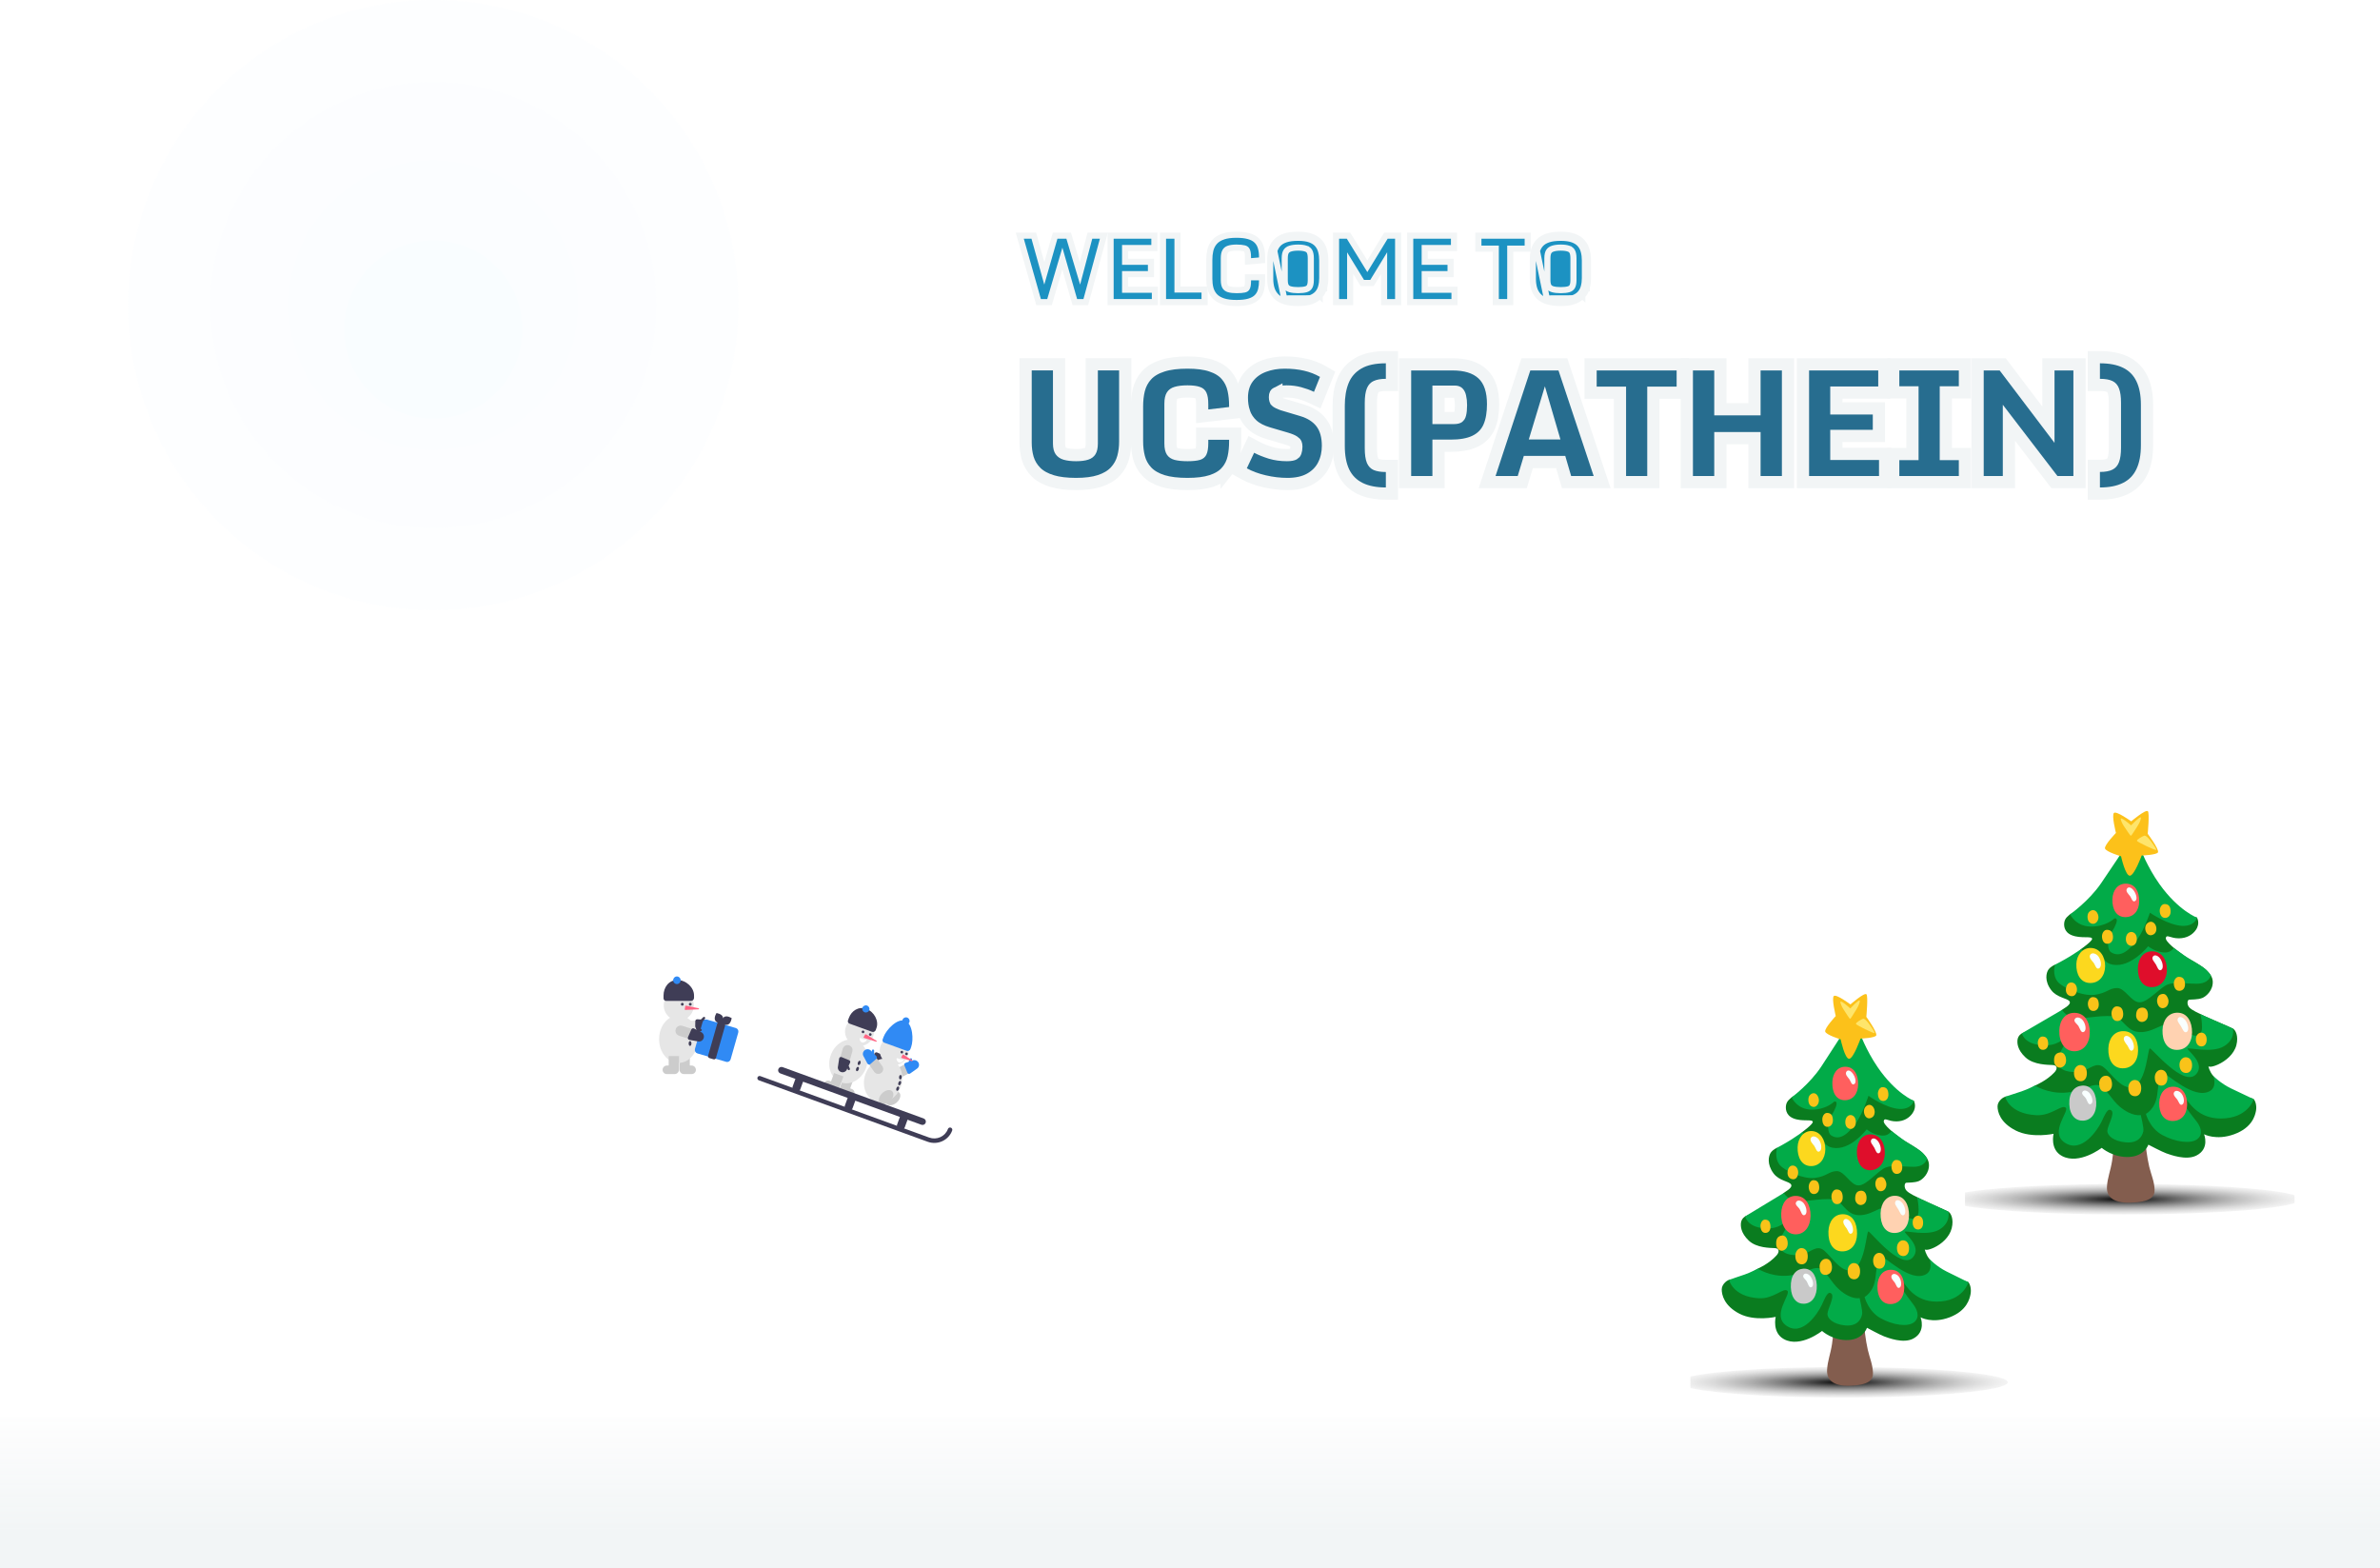 <svg width="390" height="257" viewBox="0 0 390 257" fill="none" xmlns="http://www.w3.org/2000/svg">
    <g filter="url(#filter0_d_0_1)">
        <circle cx="71" cy="50" r="14.577" fill="#FBFDFF" />
    </g>
    <circle cx="71" cy="50" r="23.668" fill="#FBFDFF" fill-opacity="0.25" />
    <circle cx="71" cy="50" r="36.52" fill="#FBFDFF" fill-opacity="0.25" />
    <circle cx="71" cy="50" r="50" fill="#FBFDFF" fill-opacity="0.25" />
    <g clip-path="url(#clip0_0_1)">
        <ellipse cx="29" cy="2.5" rx="29" ry="2.5" transform="matrix(-1 0 0 1 377 194)"
            fill="url(#paint0_radial_0_1)" />
        <path
            d="M351.59 187.44C351.59 187.44 351.797 189.56 352.181 191.159C352.506 192.513 353.021 193.56 353.067 194.952C353.105 196.099 352.388 196.992 349.021 197.072C346.161 197.135 345.169 196.004 345.258 194.442C345.342 192.992 345.832 191.903 346.098 190.229C346.287 189.023 346.422 187.589 346.422 187.589L351.59 187.44Z"
            fill="#835D4E" />
        <path
            d="M347.73 145.838L355.1 149.28L360.002 150.343C360.002 150.343 360.589 151.278 359.825 152.378C359.273 153.169 358.345 153.738 357.075 153.753C355.645 153.769 355.067 153.063 354.906 153.663C354.746 154.263 356.72 155.746 357.805 156.548C358.889 157.35 362.432 158.731 362.589 160.729C362.707 162.264 361.492 163.284 360.893 163.523C360.129 163.826 359.045 163.762 358.728 163.805C358.412 163.847 358.315 164.607 358.762 165.085C359.209 165.568 360.416 166.089 361.243 166.488C362.07 166.886 365.445 168.294 365.892 168.533C366.339 168.772 366.845 169.776 366.466 171.258C366.082 172.74 364.715 173.861 363.475 174.424C362.234 174.988 361.884 174.743 361.884 174.743C361.884 174.743 362.057 175.593 362.677 176.3C363.297 177.006 365.259 179.636 365.259 179.636C365.259 179.636 368.967 179.758 369.292 180.093C369.617 180.428 369.824 181.246 369.676 182.027C369.528 182.808 369.056 184.778 366.103 185.857C363.15 186.935 361.171 185.857 361.171 185.857C361.171 185.857 362.15 188.226 359.901 189.353C358.205 190.202 355.619 189.204 354.97 188.981C354.32 188.757 352.046 187.568 352.046 187.568C352.046 187.568 351.426 189.438 348.916 189.576C346.258 189.724 344.397 188.088 344.397 188.088C344.397 188.088 340.719 190.92 337.9 189.427C335.863 188.348 336.512 185.783 336.512 185.783C336.512 185.783 332.939 186.563 330.34 185.262C327.742 183.96 327.328 182.175 327.328 181.283C327.328 180.39 328.362 179.636 328.834 179.673C329.307 179.71 330.695 179.498 331.522 179.052C332.349 178.605 333.462 177.878 333.462 177.878C333.462 177.878 335.395 177.081 336.66 175.705C337.187 175.136 337.133 174.552 336.365 174.515C335.597 174.478 333.268 174.504 331.935 173.288C330.535 172.007 330.535 170.865 330.606 170.35C330.712 169.611 331.336 169.314 331.336 169.314C331.336 169.314 336.685 167.189 336.804 167.003C336.922 166.817 337.778 165.59 337.867 165.478C337.955 165.367 339.461 164.66 339.137 164.102C338.812 163.544 337.103 163.528 336.124 162.243C334.981 160.739 335.297 159.379 335.681 158.859C336.065 158.338 336.757 158.067 336.757 158.067C336.757 158.067 338.057 158.551 338.5 158.29C338.942 158.03 341.052 155.48 341.052 155.48C341.052 155.48 342.845 154.221 342.824 153.838C342.794 153.318 340.984 153.854 339.487 153.243C338.141 152.696 338.192 151.528 338.276 151.087C338.407 150.396 338.892 150.109 339.217 149.812C339.546 149.519 347.73 145.838 347.73 145.838Z"
            fill="#0A7C1F" />
        <path
            d="M350.734 139.07C350.734 139.07 351.894 142.108 353.864 144.871C356.994 149.259 360.036 150.375 360.036 150.375C360.036 150.375 359.652 151.788 357.615 151.713C355.311 151.628 352.299 149.557 352.299 149.557C352.299 149.557 351.413 152.234 350.32 153.796C349.008 155.671 347.464 157.037 345.92 156.027C345.338 155.645 345.22 154.051 345.92 152.941C347.641 150.21 346.532 150.412 346.41 150.55C346.41 150.55 345.064 151.862 342.587 151.825C340.111 151.788 339.221 149.817 339.221 149.817C339.221 149.817 342.292 147.66 344.3 144.722C346.308 141.784 347.962 139.256 347.962 139.256L350.734 139.07Z"
            fill="#02AB48" />
        <path
            d="M352.004 155.055C352.008 155.06 353.438 156.218 355.045 156.059C355.741 155.99 356.235 155.337 356.235 155.337C356.235 155.337 357.83 156.516 358.619 157.026C359.593 157.658 360.842 158.285 361.5 158.885C361.825 159.183 362.281 159.815 362.281 159.815C362.281 159.815 362.044 161.191 359.977 161.191C357.91 161.191 356.522 160.856 355.252 161.302C353.982 161.749 352.004 164.24 350.616 164.24C349.228 164.24 348.253 161.897 346.924 161.897C345.595 161.897 345.241 162.753 343.203 163.013C341.166 163.273 337.947 161.786 337.208 160.893C336.209 159.682 336.753 158.067 336.753 158.067C336.753 158.067 338.048 157.414 339.212 156.702C340.221 156.086 341.043 155.501 341.043 155.501C341.043 155.501 341.516 156.171 342.047 156.133C342.579 156.096 343.343 155.714 343.963 156.309C344.583 156.904 344.954 157.839 346.182 158.067C349.198 158.625 352.004 155.055 352.004 155.055Z"
            fill="#02AB48" />
        <path
            d="M365.909 168.554C365.909 168.554 366.339 170.36 364.356 171.481C362.374 172.602 358.648 171.609 358.475 171.827C358.302 172.044 361.53 174.244 359.842 176.045C357.826 178.196 352.628 171.784 352.286 171.784C351.945 171.784 351.772 177.081 349.688 178.026C347.604 178.972 345.553 175.099 344.288 174.626C343.022 174.153 342.098 175.572 340.461 175.657C338.301 175.768 337.247 175.057 337.112 173.936C336.977 172.815 338.888 170.796 338.479 170.366C338.069 169.935 337.352 171.529 334.479 171.269C331.606 171.008 331.319 169.314 331.319 169.314L337.884 165.483C337.884 165.483 338.786 166.838 340.221 166.881C341.655 166.923 345.279 166.148 346.714 166.663C348.148 167.178 348.595 169.245 350.987 169.117C353.379 168.99 354.986 166.966 356.628 167.954C358.269 168.942 359.471 170.206 360.382 169.5C360.905 169.091 360.851 168.506 360.804 167.598C360.77 166.907 360.559 166.179 360.559 166.179L365.909 168.554Z"
            fill="#02AB48" />
        <path
            d="M369.309 180.114C369.309 180.114 368.389 183.28 363.905 183.28C360.074 183.28 358.728 180.603 358.003 179.838C357.281 179.073 356.758 178 356.526 178.473C356.294 178.945 358.842 182.409 359.884 183.684C360.467 184.396 361.188 185.761 360.087 186.638C358.986 187.514 356.412 187.111 354.328 185.984C352.244 184.858 351.637 182.521 351.637 182.521C351.637 182.521 353.198 181.756 353.489 179.386C353.78 177.017 353.864 176.013 354.472 175.907C355.079 175.795 359.408 180.242 362.087 178.802C363.361 178.117 362.698 176.326 362.698 176.326C362.698 176.326 363.926 177.548 365.575 178.34C366.837 178.94 369.309 180.114 369.309 180.114Z"
            fill="#02AB48" />
        <path
            d="M350.793 182.701C350.793 182.701 351.333 184.826 351.223 185.347C351.017 186.34 350.245 187.366 348.304 187.18C346.363 186.999 345.296 186.085 345.321 185.283C345.347 184.481 346.595 182.478 345.988 181.968C345.38 181.458 344.946 182.622 344.338 183.865C343.731 185.108 341.098 189.113 338.318 187.217C335.774 185.48 339.187 182.043 338.491 181.495C337.795 180.948 336.146 182.877 333.631 182.733C329.176 182.478 328.569 179.71 328.569 179.71C328.569 179.71 330.277 179.163 331.26 178.834C332.243 178.504 333.462 177.883 333.462 177.883C333.462 177.883 335.458 179.163 338.234 179.052C341.01 178.94 342.663 177.559 343.849 177.814C345.034 178.069 345.933 180.178 347.41 181.384C349.464 183.063 350.793 182.701 350.793 182.701Z"
            fill="#02AB48" />
        <path
            d="M347.566 140.313C347.591 140.408 348.274 143.495 349.004 143.495C349.738 143.495 350.949 140.185 350.949 140.185C350.949 140.185 353.51 140.084 353.628 139.643C353.78 139.07 351.936 136.621 351.936 136.621C351.936 136.621 352.265 133.247 351.962 132.928C351.62 132.567 349.232 134.581 349.232 134.581C349.232 134.581 346.802 132.833 346.401 133.21C345.996 133.593 346.73 136.488 346.73 136.488C346.73 136.488 344.786 138.491 344.937 139.033C345.089 139.58 347.566 140.313 347.566 140.313Z"
            fill="#FCC11A" />
        <path
            d="M350.801 133.943C350.907 134.049 350.704 134.719 350.181 135.5C349.658 136.281 349.291 136.929 349.177 136.95C349.063 136.966 348.3 135.739 348.034 135.367C347.764 134.995 347.447 134.257 347.54 134.14C347.709 133.927 349.207 135.245 349.207 135.245C349.207 135.245 350.624 133.768 350.801 133.943Z"
            fill="#FEE56B" />
        <path
            d="M353.32 139.272C353.198 139.383 350.211 137.97 350.169 137.779C350.122 137.556 351.059 137.051 351.341 136.945C351.624 136.838 352.135 137.391 352.611 138.05C353.021 138.602 353.421 139.181 353.32 139.272Z"
            fill="#FEE56B" />
        <path
            d="M348.388 144.797C349.89 144.823 350.557 146.119 350.54 147.681C350.523 149.243 349.633 150.3 348.232 150.279C346.831 150.258 346.102 149.047 346.152 147.352C346.194 145.875 347.026 144.775 348.388 144.797Z"
            fill="#FF5F5E" />
        <path
            d="M342.6 155.331C344.102 155.358 344.975 156.76 344.959 158.322C344.942 159.884 343.997 161.095 342.495 161.074C340.955 161.053 340.187 159.666 340.242 157.972C340.284 156.5 341.238 155.31 342.6 155.331Z"
            fill="#FCD81E" />
        <path
            d="M352.687 155.878C354.261 155.905 355.1 157.276 355.083 158.938C355.067 160.601 354.012 161.781 352.548 161.754C351.084 161.733 350.274 160.41 350.329 158.609C350.375 157.037 351.261 155.857 352.687 155.878Z"
            fill="#DF0E2B" />
        <path
            d="M356.843 165.94C358.433 165.962 359.218 167.438 359.201 169.176C359.18 170.913 358.218 172.06 356.67 172.034C355.121 172.007 354.307 170.663 354.362 168.777C354.413 167.141 355.332 165.919 356.843 165.94Z"
            fill="#FFD2B1" />
        <path
            d="M347.971 168.963C349.641 168.99 350.38 170.429 350.358 172.167C350.337 173.904 349.35 175.078 347.798 175.051C346.245 175.025 345.431 173.681 345.486 171.8C345.536 170.164 346.456 168.942 347.971 168.963Z"
            fill="#FCD81E" />
        <path
            d="M339.955 165.962C341.638 165.988 342.461 167.46 342.444 169.218C342.423 170.977 341.444 172.278 339.875 172.257C338.31 172.23 337.39 170.748 337.449 168.841C337.495 167.178 338.424 165.94 339.955 165.962Z"
            fill="#FF5F5D" />
        <path
            d="M339.09 180.943C339.014 179.004 339.926 177.984 341.191 177.888C342.457 177.793 343.414 178.765 343.503 180.566C343.592 182.367 342.727 183.573 341.351 183.631C340.153 183.684 339.162 182.797 339.09 180.943Z"
            fill="#C9C9C9" />
        <path
            d="M356.151 178.069C357.716 178.095 358.408 179.423 358.391 181.022C358.374 182.622 357.446 183.705 355.991 183.684C354.535 183.663 353.772 182.42 353.826 180.688C353.869 179.168 354.729 178.042 356.151 178.069Z"
            fill="#FF5F5E" />
        <path
            d="M357.627 180.969C357.172 181.277 356.999 180.443 356.771 180.157C356.543 179.87 356.003 179.386 356.265 178.967C356.526 178.547 357.193 178.786 357.505 179.232C357.927 179.827 357.998 180.72 357.627 180.969Z"
            fill="#F9FFFF" />
        <path
            d="M342.668 180.884C342.212 181.192 342.018 180.353 341.828 180.024C341.583 179.604 340.989 179.317 341.25 178.903C341.512 178.483 342.145 178.749 342.457 179.19C342.879 179.785 343.039 180.629 342.668 180.884Z"
            fill="#F9FFFF" />
        <path
            d="M341.507 169.064C341.005 169.388 340.816 168.474 340.571 168.097C340.351 167.762 339.71 167.401 340.001 166.96C340.292 166.519 340.976 166.753 341.322 167.215C341.786 167.842 341.917 168.798 341.507 169.064Z"
            fill="#F9FFFF" />
        <path
            d="M349.447 172.103C348.992 172.411 348.819 171.577 348.591 171.29C348.363 171.003 347.823 170.366 348.085 169.946C348.346 169.526 348.992 169.792 349.325 170.366C349.696 171.008 349.818 171.853 349.447 172.103Z"
            fill="#F9FFFF" />
        <path
            d="M358.345 169.085C357.889 169.393 357.602 168.522 357.404 168.203C357.02 167.587 356.653 167.258 356.914 166.838C357.176 166.418 357.876 166.774 358.222 167.343C358.602 167.98 358.712 168.836 358.345 169.085Z"
            fill="#F9FFFF" />
        <path
            d="M354.172 158.917C353.717 159.225 353.497 158.434 353.316 158.104C353.037 157.6 352.514 157.18 352.776 156.76C353.037 156.341 353.666 156.564 354.05 157.18C354.438 157.802 354.543 158.662 354.172 158.917Z"
            fill="#F9FFFF" />
        <path
            d="M344.005 158.646C343.507 158.986 343.317 158.067 343.069 157.754C342.82 157.44 342.225 156.909 342.512 156.452C342.799 155.995 343.528 156.256 343.87 156.739C344.334 157.392 344.414 158.375 344.005 158.646Z"
            fill="#F9FFFF" />
        <path
            d="M349.89 147.633C349.434 147.942 349.261 147.107 349.034 146.821C348.806 146.534 348.266 146.05 348.527 145.631C348.789 145.211 349.316 145.434 349.7 146.002C350.105 146.613 350.261 147.384 349.89 147.633Z"
            fill="#F9FFFF" />
        <path
            d="M354.691 148.138C355.341 148.138 355.636 148.489 355.687 149.217C355.737 149.923 355.387 150.359 354.864 150.407C354.13 150.47 353.902 149.705 353.902 149.217C353.906 148.664 354.257 148.138 354.691 148.138Z"
            fill="#F9C319" />
        <path
            d="M351.902 151.257C352.451 150.821 352.923 151.113 353.151 151.469C353.476 151.974 353.425 152.744 352.97 153.058C352.375 153.467 351.898 153.153 351.704 152.787C351.409 152.234 351.497 151.581 351.902 151.257Z"
            fill="#F9C319" />
        <path
            d="M349.413 152.728C349.974 152.861 350.236 153.429 350.126 154.147C350.042 154.71 349.548 155.108 349.042 154.954C348.325 154.742 348.291 153.918 348.409 153.456C348.536 152.935 348.983 152.632 349.413 152.728Z"
            fill="#F9C319" />
        <path
            d="M342.334 149.434C342.845 148.93 343.368 149.121 343.634 149.541C343.937 150.019 343.963 150.64 343.579 151.087C343.123 151.612 342.486 151.336 342.263 150.975C342.005 150.566 341.993 149.774 342.334 149.434Z"
            fill="#F9C319" />
        <path
            d="M345.237 152.362C345.891 152.362 346.19 152.712 346.245 153.435C346.296 154.136 345.925 154.593 345.397 154.641C344.655 154.704 344.444 153.918 344.444 153.435C344.44 152.887 344.794 152.362 345.237 152.362Z"
            fill="#F9C319" />
        <path
            d="M357.02 160.065C357.686 160.065 357.99 160.421 358.045 161.154C358.096 161.866 357.737 162.307 357.201 162.354C356.446 162.423 356.214 161.642 356.214 161.154C356.214 160.596 356.573 160.065 357.02 160.065Z"
            fill="#F9C319" />
        <path
            d="M354.016 162.96C354.657 162.705 355.003 162.949 355.265 163.624C355.476 164.171 355.265 164.899 354.75 165.117C354.008 165.425 353.628 164.809 353.51 164.331C353.371 163.789 353.586 163.13 354.016 162.96Z"
            fill="#F9C319" />
        <path
            d="M350.033 166.387C350.05 165.537 350.363 165.159 350.983 165.112C351.59 165.064 351.949 165.537 351.974 166.227C352.008 167.194 351.346 167.47 350.932 167.454C350.46 167.433 350.021 166.96 350.033 166.387Z"
            fill="#F9C319" />
        <path
            d="M346.844 164.904C347.54 164.904 347.857 165.276 347.916 166.047C347.971 166.796 347.595 167.252 347.034 167.306C346.245 167.375 346.001 166.562 346.001 166.047C346.001 165.462 346.376 164.904 346.844 164.904Z"
            fill="#F9C319" />
        <path
            d="M342.921 163.385C343.57 163.385 343.866 163.736 343.916 164.463C343.967 165.17 343.617 165.606 343.094 165.653C342.36 165.717 342.132 164.952 342.132 164.463C342.136 163.916 342.486 163.385 342.921 163.385Z"
            fill="#F9C319" />
        <path
            d="M340.322 162.36C340.191 163.087 339.744 163.364 339.183 163.183C338.639 163.008 338.428 162.45 338.567 161.812C338.761 160.92 339.415 160.904 339.778 161.069C340.187 161.249 340.415 161.823 340.322 162.36Z"
            fill="#F9C319" />
        <path
            d="M334.673 169.845C335.289 169.845 335.572 170.185 335.622 170.881C335.673 171.561 335.34 171.981 334.838 172.023C334.137 172.087 333.922 171.348 333.922 170.881C333.922 170.355 334.255 169.845 334.673 169.845Z"
            fill="#F9C319" />
        <path
            d="M336.601 173.957C336.538 173.059 336.812 172.618 337.437 172.475C338.044 172.337 338.453 172.777 338.546 173.495C338.677 174.504 338.031 174.892 337.609 174.94C337.133 174.993 336.643 174.562 336.601 173.957Z"
            fill="#F9C319" />
        <path
            d="M340.951 174.509C341.634 174.547 342.005 175.136 341.963 175.986C341.921 176.815 341.444 177.235 340.824 177.166C339.955 177.07 339.799 176.13 339.871 175.567C339.951 174.934 340.432 174.478 340.951 174.509Z"
            fill="#F9C319" />
        <path
            d="M344.908 176.284C345.604 176.172 346.021 176.687 346.085 177.527C346.144 178.34 345.73 178.828 345.114 178.897C344.119 179.014 343.98 178.09 343.98 177.527C343.98 176.895 344.397 176.363 344.908 176.284Z"
            fill="#F9C319" />
        <path
            d="M349.856 176.964C350.54 177.001 350.911 177.591 350.869 178.441C350.827 179.269 350.35 179.689 349.73 179.62C348.861 179.524 348.705 178.584 348.776 178.021C348.852 177.389 349.337 176.937 349.856 176.964Z"
            fill="#F9C319" />
        <path
            d="M354.168 175.296C354.839 175.333 355.189 176.002 355.159 176.735C355.13 177.538 354.653 177.947 354.046 177.878C353.193 177.782 353.042 176.868 353.109 176.326C353.189 175.705 353.662 175.264 354.168 175.296Z"
            fill="#F9C319" />
        <path
            d="M358.214 173.24C358.885 173.277 359.247 173.851 359.205 174.674C359.163 175.476 358.703 175.88 358.096 175.811C357.243 175.715 357.092 174.807 357.159 174.26C357.235 173.649 357.708 173.213 358.214 173.24Z"
            fill="#F9C319" />
        <path
            d="M360.745 169.208C361.323 169.239 361.635 169.739 361.597 170.461C361.559 171.163 361.163 171.518 360.64 171.46C359.906 171.38 359.775 170.583 359.838 170.105C359.901 169.569 360.311 169.186 360.745 169.208Z"
            fill="#F9C319" />
    </g>
    <g clip-path="url(#clip1_0_1)">
        <ellipse cx="27" cy="2.5" rx="27" ry="2.5" transform="matrix(-1 0 0 1 329 224)"
            fill="url(#paint1_radial_0_1)" />
        <path
            d="M305.494 217.44C305.494 217.44 305.693 219.56 306.063 221.159C306.376 222.513 306.871 223.56 306.916 224.952C306.953 226.099 306.262 226.992 303.02 227.072C300.266 227.135 299.311 226.004 299.396 224.442C299.478 222.992 299.949 221.903 300.205 220.229C300.388 219.023 300.518 217.589 300.518 217.589L305.494 217.44Z"
            fill="#835D4E" />
        <path
            d="M301.777 175.838L308.874 179.28L313.595 180.343C313.595 180.343 314.16 181.278 313.424 182.378C312.892 183.169 311.998 183.738 310.776 183.753C309.398 183.769 308.842 183.063 308.687 183.663C308.533 184.263 310.434 185.746 311.478 186.548C312.522 187.35 315.935 188.731 316.085 190.729C316.199 192.264 315.029 193.284 314.452 193.523C313.717 193.826 312.673 193.762 312.368 193.805C312.063 193.847 311.97 194.607 312.401 195.085C312.831 195.568 313.993 196.089 314.789 196.488C315.586 196.886 318.836 198.294 319.266 198.533C319.697 198.772 320.184 199.776 319.819 201.258C319.449 202.74 318.133 203.861 316.938 204.424C315.744 204.988 315.407 204.743 315.407 204.743C315.407 204.743 315.573 205.593 316.171 206.3C316.768 207.006 318.657 209.636 318.657 209.636C318.657 209.636 322.228 209.758 322.541 210.093C322.853 210.428 323.052 211.246 322.91 212.027C322.768 212.808 322.313 214.778 319.469 215.857C316.626 216.935 314.72 215.857 314.72 215.857C314.72 215.857 315.663 218.226 313.497 219.353C311.864 220.202 309.374 219.204 308.748 218.981C308.123 218.757 305.933 217.568 305.933 217.568C305.933 217.568 305.336 219.438 302.919 219.576C300.359 219.724 298.568 218.088 298.568 218.088C298.568 218.088 295.025 220.92 292.312 219.427C290.349 218.348 290.975 215.783 290.975 215.783C290.975 215.783 287.534 216.563 285.032 215.262C282.529 213.96 282.131 212.175 282.131 211.283C282.131 210.39 283.126 209.636 283.581 209.673C284.036 209.71 285.373 209.498 286.169 209.052C286.965 208.605 288.038 207.878 288.038 207.878C288.038 207.878 289.898 207.081 291.117 205.705C291.625 205.136 291.572 204.552 290.833 204.515C290.093 204.478 287.851 204.504 286.567 203.288C285.218 202.007 285.218 200.865 285.287 200.35C285.389 199.611 285.99 199.314 285.99 199.314C285.99 199.314 291.142 197.189 291.255 197.003C291.369 196.817 292.194 195.59 292.279 195.478C292.364 195.367 293.815 194.66 293.502 194.102C293.189 193.544 291.544 193.528 290.601 192.243C289.5 190.739 289.805 189.379 290.175 188.859C290.544 188.338 291.211 188.067 291.211 188.067C291.211 188.067 292.462 188.551 292.888 188.29C293.315 188.03 295.346 185.48 295.346 185.48C295.346 185.48 297.073 184.221 297.052 183.838C297.024 183.318 295.281 183.854 293.839 183.243C292.543 182.696 292.592 181.528 292.673 181.087C292.799 180.396 293.266 180.109 293.579 179.812C293.896 179.519 301.777 175.838 301.777 175.838Z"
            fill="#0A7C1F" />
        <path
            d="M304.67 169.07C304.67 169.07 305.787 172.108 307.684 174.871C310.698 179.259 313.627 180.375 313.627 180.375C313.627 180.375 313.258 181.788 311.296 181.713C309.077 181.628 306.177 179.557 306.177 179.557C306.177 179.557 305.324 182.234 304.272 183.796C303.008 185.671 301.521 187.037 300.034 186.027C299.474 185.645 299.36 184.051 300.034 182.941C301.692 180.21 300.623 180.412 300.506 180.55C300.506 180.55 299.21 181.862 296.825 181.825C294.44 181.788 293.583 179.817 293.583 179.817C293.583 179.817 296.541 177.66 298.474 174.722C300.408 171.784 302.001 169.256 302.001 169.256L304.67 169.07Z"
            fill="#02AB48" />
        <path
            d="M305.893 185.055C305.897 185.06 307.274 186.218 308.822 186.059C309.492 185.99 309.967 185.337 309.967 185.337C309.967 185.337 311.503 186.516 312.263 187.026C313.201 187.658 314.404 188.285 315.037 188.885C315.35 189.183 315.789 189.815 315.789 189.815C315.789 189.815 315.561 191.191 313.571 191.191C311.58 191.191 310.244 190.856 309.021 191.302C307.798 191.749 305.893 194.24 304.556 194.24C303.219 194.24 302.281 191.897 301.001 191.897C299.722 191.897 299.38 192.753 297.418 193.013C295.456 193.273 292.356 191.786 291.645 190.893C290.683 189.682 291.207 188.067 291.207 188.067C291.207 188.067 292.454 187.414 293.575 186.702C294.546 186.086 295.338 185.501 295.338 185.501C295.338 185.501 295.793 186.171 296.305 186.133C296.817 186.096 297.552 185.714 298.149 186.309C298.747 186.904 299.104 187.839 300.286 188.067C303.191 188.625 305.893 185.055 305.893 185.055Z"
            fill="#02AB48" />
        <path
            d="M319.283 198.554C319.283 198.554 319.697 200.36 317.788 201.481C315.878 202.602 312.291 201.609 312.124 201.827C311.958 202.044 315.066 204.244 313.441 206.045C311.499 208.196 306.494 201.784 306.165 201.784C305.836 201.784 305.669 207.081 303.662 208.026C301.655 208.972 299.681 205.099 298.462 204.626C297.244 204.153 296.354 205.572 294.778 205.657C292.698 205.768 291.682 205.057 291.552 203.936C291.422 202.815 293.262 200.796 292.868 200.366C292.474 199.935 291.784 201.529 289.017 201.269C286.25 201.008 285.974 199.314 285.974 199.314L292.295 195.483C292.295 195.483 293.165 196.838 294.546 196.881C295.927 196.923 299.417 196.148 300.798 196.663C302.179 197.178 302.61 199.245 304.914 199.117C307.217 198.99 308.765 196.966 310.345 197.954C311.925 198.942 313.083 200.206 313.961 199.5C314.464 199.091 314.412 198.506 314.367 197.598C314.334 196.907 314.131 196.179 314.131 196.179L319.283 198.554Z"
            fill="#02AB48" />
        <path
            d="M322.557 210.114C322.557 210.114 321.671 213.28 317.353 213.28C313.664 213.28 312.368 210.603 311.669 209.838C310.975 209.073 310.471 208 310.248 208.473C310.024 208.945 312.478 212.409 313.481 213.684C314.042 214.396 314.737 215.761 313.676 216.638C312.616 217.514 310.138 217.111 308.131 215.984C306.124 214.858 305.539 212.521 305.539 212.521C305.539 212.521 307.042 211.756 307.323 209.386C307.603 207.017 307.684 206.013 308.269 205.907C308.854 205.795 313.022 210.242 315.602 208.802C316.829 208.117 316.191 206.326 316.191 206.326C316.191 206.326 317.373 207.548 318.962 208.34C320.176 208.94 322.557 210.114 322.557 210.114Z"
            fill="#02AB48" />
        <path
            d="M304.726 212.701C304.726 212.701 305.246 214.826 305.141 215.347C304.942 216.34 304.198 217.366 302.33 217.18C300.461 216.999 299.433 216.085 299.457 215.283C299.482 214.481 300.684 212.478 300.099 211.968C299.514 211.458 299.096 212.622 298.511 213.865C297.926 215.108 295.391 219.113 292.714 217.217C290.264 215.48 293.551 212.043 292.88 211.495C292.21 210.948 290.621 212.877 288.2 212.733C283.91 212.478 283.325 209.71 283.325 209.71C283.325 209.71 284.971 209.163 285.917 208.834C286.864 208.504 288.038 207.883 288.038 207.883C288.038 207.883 289.959 209.163 292.632 209.052C295.306 208.94 296.898 207.559 298.04 207.814C299.181 208.069 300.046 210.178 301.468 211.384C303.447 213.063 304.726 212.701 304.726 212.701Z"
            fill="#02AB48" />
        <path
            d="M301.619 170.313C301.643 170.408 302.301 173.495 303.004 173.495C303.711 173.495 304.877 170.185 304.877 170.185C304.877 170.185 307.343 170.084 307.457 169.643C307.603 169.07 305.827 166.621 305.827 166.621C305.827 166.621 306.144 163.247 305.852 162.928C305.523 162.567 303.223 164.581 303.223 164.581C303.223 164.581 300.883 162.833 300.497 163.21C300.107 163.593 300.814 166.488 300.814 166.488C300.814 166.488 298.942 168.491 299.088 169.033C299.234 169.58 301.619 170.313 301.619 170.313Z"
            fill="#FCC11A" />
        <path
            d="M304.735 163.943C304.836 164.049 304.641 164.719 304.138 165.5C303.634 166.281 303.28 166.929 303.171 166.95C303.061 166.966 302.326 165.739 302.07 165.367C301.81 164.995 301.505 164.257 301.594 164.14C301.757 163.927 303.199 165.245 303.199 165.245C303.199 165.245 304.564 163.768 304.735 163.943Z"
            fill="#FEE56B" />
        <path
            d="M307.16 169.272C307.042 169.383 304.166 167.97 304.125 167.779C304.081 167.556 304.983 167.051 305.255 166.945C305.527 166.838 306.018 167.391 306.478 168.05C306.872 168.602 307.258 169.181 307.16 169.272Z"
            fill="#FEE56B" />
        <path
            d="M302.411 174.797C303.857 174.823 304.499 176.119 304.483 177.681C304.467 179.243 303.609 180.3 302.261 180.279C300.912 180.258 300.209 179.047 300.258 177.352C300.298 175.875 301.099 174.775 302.411 174.797Z"
            fill="#FF5F5E" />
        <path
            d="M296.837 185.331C298.283 185.358 299.124 186.76 299.108 188.322C299.092 189.884 298.182 191.095 296.736 191.074C295.253 191.053 294.513 189.666 294.566 187.972C294.607 186.5 295.525 185.31 296.837 185.331Z"
            fill="#FCD81E" />
        <path
            d="M306.551 185.878C308.066 185.905 308.874 187.276 308.858 188.938C308.842 190.601 307.826 191.781 306.417 191.754C305.007 191.733 304.227 190.41 304.28 188.609C304.324 187.037 305.178 185.857 306.551 185.878Z"
            fill="#DF0E2B" />
        <path
            d="M310.552 195.94C312.084 195.962 312.839 197.438 312.823 199.176C312.803 200.913 311.877 202.06 310.386 202.034C308.895 202.007 308.111 200.663 308.164 198.777C308.212 197.141 309.098 195.919 310.552 195.94Z"
            fill="#FFD2B1" />
        <path
            d="M302.009 198.963C303.618 198.99 304.328 200.429 304.308 202.167C304.288 203.904 303.337 205.078 301.842 205.051C300.347 205.025 299.563 203.681 299.616 201.8C299.665 200.164 300.55 198.942 302.009 198.963Z"
            fill="#FCD81E" />
        <path
            d="M294.29 195.962C295.911 195.988 296.703 197.46 296.687 199.218C296.666 200.977 295.724 202.278 294.213 202.257C292.706 202.23 291.82 200.748 291.877 198.841C291.921 197.178 292.815 195.94 294.29 195.962Z"
            fill="#FF5F5D" />
        <path
            d="M293.457 210.943C293.384 209.004 294.262 207.984 295.48 207.888C296.699 207.793 297.621 208.765 297.707 210.566C297.792 212.367 296.959 213.573 295.635 213.631C294.481 213.684 293.526 212.797 293.457 210.943Z"
            fill="#C9C9C9" />
        <path
            d="M309.886 208.069C311.393 208.095 312.059 209.423 312.043 211.022C312.027 212.622 311.133 213.705 309.732 213.684C308.33 213.663 307.595 212.42 307.648 210.688C307.688 209.168 308.517 208.042 309.886 208.069Z"
            fill="#FF5F5E" />
        <path
            d="M311.308 210.969C310.869 211.277 310.702 210.443 310.483 210.157C310.264 209.87 309.744 209.386 309.996 208.967C310.247 208.547 310.889 208.786 311.19 209.232C311.596 209.827 311.665 210.72 311.308 210.969Z"
            fill="#F9FFFF" />
        <path
            d="M296.902 210.884C296.463 211.192 296.277 210.353 296.094 210.024C295.858 209.604 295.285 209.317 295.537 208.903C295.789 208.483 296.398 208.749 296.699 209.19C297.105 209.785 297.26 210.629 296.902 210.884Z"
            fill="#F9FFFF" />
        <path
            d="M295.785 199.064C295.302 199.388 295.119 198.474 294.883 198.097C294.672 197.762 294.054 197.401 294.335 196.96C294.615 196.519 295.273 196.753 295.606 197.215C296.053 197.842 296.179 198.798 295.785 199.064Z"
            fill="#F9FFFF" />
        <path
            d="M303.431 202.103C302.992 202.411 302.825 201.577 302.606 201.29C302.387 201.003 301.867 200.366 302.118 199.946C302.37 199.526 302.992 199.792 303.313 200.366C303.67 201.008 303.788 201.853 303.431 202.103Z"
            fill="#F9FFFF" />
        <path
            d="M311.998 199.085C311.56 199.393 311.283 198.522 311.092 198.203C310.723 197.587 310.369 197.258 310.621 196.838C310.873 196.418 311.547 196.774 311.881 197.343C312.246 197.98 312.352 198.836 311.998 199.085Z"
            fill="#F9FFFF" />
        <path
            d="M307.981 188.917C307.542 189.225 307.331 188.434 307.156 188.104C306.888 187.6 306.384 187.18 306.636 186.76C306.888 186.341 307.493 186.564 307.863 187.18C308.237 187.802 308.338 188.662 307.981 188.917Z"
            fill="#F9FFFF" />
        <path
            d="M298.19 188.646C297.711 188.986 297.528 188.067 297.288 187.754C297.048 187.44 296.476 186.909 296.752 186.452C297.028 185.995 297.731 186.256 298.06 186.739C298.507 187.392 298.584 188.375 298.19 188.646Z"
            fill="#F9FFFF" />
        <path
            d="M303.857 177.633C303.418 177.942 303.252 177.107 303.032 176.821C302.813 176.534 302.293 176.05 302.545 175.631C302.797 175.211 303.305 175.434 303.674 176.002C304.064 176.613 304.215 177.384 303.857 177.633Z"
            fill="#F9FFFF" />
        <path
            d="M308.48 178.138C309.106 178.138 309.39 178.489 309.439 179.217C309.488 179.923 309.151 180.359 308.647 180.407C307.94 180.47 307.721 179.705 307.721 179.217C307.725 178.664 308.062 178.138 308.48 178.138Z"
            fill="#F9C319" />
        <path
            d="M305.795 181.257C306.323 180.821 306.778 181.113 306.998 181.469C307.31 181.974 307.262 182.744 306.823 183.058C306.25 183.467 305.791 183.153 305.604 182.787C305.32 182.234 305.405 181.581 305.795 181.257Z"
            fill="#F9C319" />
        <path
            d="M303.398 182.728C303.939 182.861 304.19 183.429 304.085 184.147C304.004 184.71 303.528 185.108 303.041 184.954C302.35 184.742 302.318 183.918 302.431 183.456C302.553 182.935 302.984 182.632 303.398 182.728Z"
            fill="#F9C319" />
        <path
            d="M296.581 179.434C297.073 178.93 297.576 179.121 297.832 179.541C298.125 180.019 298.149 180.64 297.78 181.087C297.341 181.612 296.727 181.336 296.512 180.975C296.264 180.566 296.252 179.774 296.581 179.434Z"
            fill="#F9C319" />
        <path
            d="M299.376 182.362C300.006 182.362 300.294 182.712 300.347 183.435C300.396 184.136 300.038 184.593 299.531 184.641C298.816 184.704 298.612 183.918 298.612 183.435C298.608 182.887 298.95 182.362 299.376 182.362Z"
            fill="#F9C319" />
        <path
            d="M310.723 190.065C311.365 190.065 311.657 190.421 311.71 191.154C311.759 191.866 311.413 192.307 310.898 192.354C310.17 192.423 309.947 191.642 309.947 191.154C309.947 190.596 310.292 190.065 310.723 190.065Z"
            fill="#F9C319" />
        <path
            d="M307.83 192.96C308.448 192.705 308.781 192.949 309.033 193.624C309.236 194.171 309.033 194.899 308.537 195.117C307.822 195.425 307.457 194.809 307.343 194.331C307.209 193.789 307.416 193.13 307.83 192.96Z"
            fill="#F9C319" />
        <path
            d="M303.995 196.387C304.012 195.537 304.312 195.159 304.909 195.112C305.494 195.064 305.84 195.537 305.864 196.227C305.897 197.194 305.259 197.47 304.861 197.454C304.406 197.433 303.983 196.96 303.995 196.387Z"
            fill="#F9C319" />
        <path
            d="M300.924 194.904C301.594 194.904 301.899 195.276 301.956 196.047C302.009 196.796 301.647 197.252 301.107 197.306C300.347 197.375 300.111 196.562 300.111 196.047C300.111 195.462 300.473 194.904 300.924 194.904Z"
            fill="#F9C319" />
        <path
            d="M297.146 193.385C297.772 193.385 298.056 193.736 298.105 194.463C298.153 195.17 297.816 195.606 297.313 195.653C296.606 195.717 296.386 194.952 296.386 194.463C296.39 193.916 296.728 193.385 297.146 193.385Z"
            fill="#F9C319" />
        <path
            d="M294.643 192.36C294.518 193.087 294.087 193.364 293.547 193.183C293.023 193.008 292.819 192.45 292.953 191.812C293.14 190.92 293.77 190.904 294.119 191.069C294.513 191.249 294.733 191.823 294.643 192.36Z"
            fill="#F9C319" />
        <path
            d="M289.204 199.845C289.797 199.845 290.069 200.185 290.118 200.881C290.167 201.561 289.846 201.981 289.362 202.023C288.688 202.087 288.481 201.348 288.481 200.881C288.481 200.355 288.802 199.845 289.204 199.845Z"
            fill="#F9C319" />
        <path
            d="M291.06 203.957C290.999 203.059 291.263 202.618 291.865 202.475C292.45 202.337 292.844 202.777 292.933 203.495C293.059 204.504 292.438 204.892 292.031 204.94C291.572 204.993 291.101 204.562 291.06 203.957Z"
            fill="#F9C319" />
        <path
            d="M295.249 204.509C295.907 204.547 296.264 205.136 296.224 205.986C296.183 206.815 295.724 207.235 295.127 207.166C294.29 207.07 294.14 206.13 294.209 205.567C294.286 204.934 294.749 204.478 295.249 204.509Z"
            fill="#F9C319" />
        <path
            d="M299.059 206.284C299.73 206.172 300.132 206.687 300.193 207.527C300.25 208.34 299.852 208.828 299.258 208.897C298.3 209.014 298.166 208.09 298.166 207.527C298.166 206.895 298.568 206.363 299.059 206.284Z"
            fill="#F9C319" />
        <path
            d="M303.825 206.964C304.483 207.001 304.84 207.591 304.8 208.441C304.759 209.269 304.3 209.689 303.703 209.62C302.866 209.524 302.716 208.584 302.785 208.021C302.858 207.389 303.325 206.937 303.825 206.964Z"
            fill="#F9C319" />
        <path
            d="M307.977 205.296C308.622 205.333 308.96 206.002 308.931 206.735C308.903 207.538 308.444 207.947 307.859 207.878C307.038 207.782 306.892 206.868 306.957 206.326C307.034 205.705 307.489 205.264 307.977 205.296Z"
            fill="#F9C319" />
        <path
            d="M311.872 203.24C312.518 203.277 312.868 203.851 312.827 204.674C312.787 205.476 312.344 205.88 311.759 205.811C310.938 205.715 310.792 204.807 310.857 204.26C310.93 203.649 311.385 203.213 311.872 203.24Z"
            fill="#F9C319" />
        <path
            d="M314.31 199.208C314.866 199.239 315.167 199.739 315.131 200.461C315.094 201.163 314.712 201.518 314.208 201.46C313.501 201.38 313.376 200.583 313.436 200.105C313.497 199.569 313.891 199.186 314.31 199.208Z"
            fill="#F9C319" />
    </g>
    <rect y="232" width="390" height="25" fill="url(#paint2_linear_0_1)" />
    <g clip-path="url(#clip2_0_1)">
        <path
            d="M137.993 179.262L139.141 179.68C139.227 179.711 139.318 179.725 139.409 179.72C139.5 179.715 139.588 179.692 139.67 179.651C139.751 179.611 139.823 179.555 139.881 179.485C139.939 179.416 139.981 179.336 140.006 179.249C140.051 179.085 140.03 178.91 139.949 178.759C139.869 178.609 139.733 178.494 139.571 178.437L139.313 178.343L139.813 176.97L138.282 176.413L137.569 178.37C137.507 178.543 137.516 178.734 137.595 178.901C137.675 179.068 137.818 179.198 137.993 179.262Z"
            fill="#CCCCCC" />
        <path
            d="M141.448 173.685L142.883 174.052C143.092 174.106 143.313 174.075 143.498 173.967C143.683 173.858 143.816 173.681 143.869 173.475C143.921 173.268 143.888 173.049 143.777 172.865C143.666 172.681 143.487 172.548 143.277 172.494L141.843 172.127C141.687 172.087 141.522 172.093 141.371 172.146C141.22 172.198 141.088 172.294 140.992 172.421C140.896 172.548 140.841 172.701 140.833 172.86C140.825 173.019 140.865 173.177 140.948 173.314C140.972 173.355 141 173.393 141.031 173.429C141.14 173.555 141.286 173.644 141.448 173.685Z"
            fill="#CCCCCC" />
        <path
            d="M145.34 173.851C145.365 173.754 145.37 173.652 145.355 173.552C145.34 173.452 145.305 173.356 145.252 173.269C145.2 173.182 145.131 173.106 145.049 173.045C144.967 172.984 144.874 172.94 144.775 172.915L144.697 172.881L144.863 172.808C144.885 172.798 144.905 172.784 144.921 172.767C144.938 172.75 144.951 172.729 144.96 172.707C144.968 172.684 144.972 172.66 144.971 172.636C144.971 172.612 144.965 172.589 144.955 172.567C144.945 172.545 144.931 172.525 144.913 172.508C144.895 172.492 144.875 172.479 144.852 172.47C144.829 172.461 144.805 172.457 144.781 172.458C144.756 172.458 144.733 172.464 144.71 172.473L144.239 172.68L143.723 172.454C143.686 172.438 143.646 172.429 143.606 172.429C143.566 172.428 143.527 172.436 143.49 172.451C143.453 172.466 143.42 172.489 143.392 172.517C143.364 172.545 143.343 172.579 143.328 172.616L142.858 173.843C142.842 173.884 142.836 173.929 142.84 173.973C142.845 174.017 142.859 174.06 142.882 174.099C142.905 174.137 142.937 174.169 142.975 174.194C143.013 174.218 143.055 174.234 143.1 174.239L144.398 174.403C144.598 174.454 144.81 174.424 144.986 174.321C145.163 174.218 145.29 174.049 145.34 173.851Z"
            fill="#3F3D56" />
        <path
            d="M137.78 177.358C136.185 176.777 135.451 174.769 136.142 172.873C136.832 170.977 138.684 169.911 140.279 170.491C141.874 171.072 142.608 173.08 141.918 174.976C141.228 176.872 139.375 177.938 137.78 177.358Z"
            fill="#E6E6E6" />
        <path
            d="M140.665 174.52C140.55 174.478 140.514 174.287 140.584 174.094C140.654 173.9 140.805 173.777 140.92 173.819C141.035 173.861 141.072 174.052 141.001 174.245C140.931 174.439 140.781 174.562 140.665 174.52Z"
            fill="#3F3D56" />
        <path
            d="M140.38 175.52C140.265 175.478 140.228 175.287 140.298 175.094C140.369 174.9 140.519 174.778 140.635 174.82C140.75 174.862 140.786 175.052 140.716 175.246C140.646 175.439 140.495 175.562 140.38 175.52Z"
            fill="#3F3D56" />
        <path
            d="M140.039 171.259C138.809 170.812 138.17 169.465 138.612 168.251C139.054 167.038 140.409 166.417 141.639 166.865C142.868 167.312 143.507 168.659 143.066 169.873C142.624 171.086 141.269 171.707 140.039 171.259Z"
            fill="#E6E6E6" />
        <path
            d="M139.197 167.726L142.886 169.068C143.006 169.112 143.138 169.107 143.253 169.054C143.368 169.001 143.457 168.905 143.501 168.787L143.626 168.443C144.046 167.287 143.251 165.78 141.967 165.313C140.683 164.845 139.523 165.64 139.102 166.797L138.952 167.209C138.916 167.309 138.921 167.42 138.967 167.517C139.013 167.614 139.096 167.689 139.197 167.726Z"
            fill="#3F3D56" />
        <path
            d="M138.106 171.828L137.705 173.233C137.647 173.438 137.673 173.658 137.779 173.846C137.884 174.033 138.06 174.171 138.268 174.231C138.371 174.261 138.478 174.27 138.584 174.258C138.69 174.247 138.793 174.215 138.886 174.164C139.074 174.061 139.213 173.888 139.271 173.683L139.672 172.278C139.716 172.125 139.712 171.962 139.663 171.81C139.613 171.658 139.519 171.524 139.393 171.425C139.266 171.325 139.113 171.264 138.953 171.251C138.792 171.237 138.632 171.27 138.491 171.347C138.45 171.37 138.411 171.396 138.374 171.425C138.245 171.528 138.151 171.669 138.106 171.828Z"
            fill="#CCCCCC" />
        <path
            d="M137.857 175.672C137.955 175.7 138.058 175.709 138.159 175.698C138.26 175.686 138.358 175.656 138.447 175.607C138.536 175.559 138.614 175.493 138.677 175.414C138.74 175.336 138.787 175.245 138.815 175.148L138.851 175.073L138.921 175.239C138.93 175.262 138.943 175.282 138.961 175.299C138.978 175.316 138.998 175.33 139.021 175.339C139.043 175.349 139.067 175.354 139.092 175.354C139.116 175.354 139.14 175.349 139.162 175.34C139.185 175.331 139.205 175.318 139.222 175.301C139.24 175.284 139.253 175.264 139.262 175.242C139.272 175.219 139.276 175.196 139.276 175.172C139.276 175.148 139.271 175.124 139.262 175.101L139.063 174.627L139.302 174.125C139.319 174.089 139.328 174.05 139.33 174.011C139.331 173.971 139.324 173.932 139.31 173.895C139.295 173.858 139.273 173.824 139.245 173.795C139.217 173.767 139.184 173.744 139.147 173.729L137.917 173.217C137.876 173.199 137.831 173.192 137.786 173.194C137.741 173.196 137.698 173.209 137.659 173.23C137.62 173.252 137.586 173.282 137.561 173.319C137.535 173.355 137.519 173.397 137.512 173.441L137.32 174.719C137.264 174.915 137.289 175.125 137.39 175.304C137.491 175.482 137.659 175.615 137.857 175.672Z"
            fill="#3F3D56" />
        <path
            d="M141.685 165.871C141.378 165.759 141.218 165.422 141.328 165.119C141.439 164.816 141.777 164.66 142.085 164.772C142.392 164.884 142.552 165.221 142.442 165.524C142.331 165.828 141.992 165.983 141.685 165.871Z"
            fill="#308AF4" />
        <path
            d="M141.348 169.286C141.233 169.244 141.173 169.118 141.215 169.004C141.256 168.891 141.383 168.832 141.498 168.874C141.614 168.916 141.673 169.043 141.632 169.156C141.591 169.27 141.464 169.328 141.348 169.286Z"
            fill="#3F3D56" />
        <path
            d="M142.531 169.717C142.416 169.675 142.356 169.549 142.398 169.435C142.439 169.321 142.566 169.263 142.681 169.305C142.797 169.347 142.857 169.473 142.815 169.587C142.774 169.701 142.647 169.759 142.531 169.717Z"
            fill="#3F3D56" />
        <path
            d="M135.453 178.338L136.601 178.756C136.777 178.819 136.97 178.812 137.138 178.735C137.307 178.657 137.437 178.517 137.5 178.344L138.212 176.387L136.681 175.83L136.181 177.203L135.923 177.109C135.762 177.048 135.585 177.05 135.426 177.113C135.267 177.177 135.139 177.297 135.068 177.451C135.031 177.534 135.012 177.623 135.012 177.713C135.012 177.804 135.031 177.893 135.067 177.976C135.103 178.059 135.156 178.134 135.223 178.196C135.289 178.258 135.367 178.307 135.453 178.338Z"
            fill="#CCCCCC" />
        <path
            d="M147.558 176.611L148.853 175.917C149.042 175.815 149.182 175.643 149.242 175.439C149.302 175.234 149.278 175.014 149.174 174.826C149.07 174.638 148.895 174.498 148.687 174.437C148.48 174.375 148.258 174.398 148.069 174.499L146.773 175.194C146.632 175.27 146.518 175.385 146.444 175.526C146.369 175.667 146.339 175.826 146.357 175.985C146.375 176.143 146.44 176.293 146.543 176.416C146.647 176.539 146.785 176.628 146.939 176.674C146.985 176.688 147.031 176.697 147.078 176.703C147.244 176.722 147.412 176.69 147.558 176.611Z"
            fill="#CCCCCC" />
        <path
            d="M150.502 174.114C150.452 174.025 150.386 173.946 150.306 173.882C150.227 173.819 150.135 173.771 150.038 173.742C149.94 173.713 149.837 173.704 149.736 173.714C149.634 173.724 149.536 173.754 149.447 173.802L149.367 173.829L149.437 173.664C149.447 173.642 149.452 173.618 149.452 173.594C149.452 173.57 149.447 173.546 149.438 173.524C149.429 173.502 149.415 173.481 149.398 173.464C149.381 173.447 149.361 173.433 149.339 173.424C149.316 173.414 149.292 173.409 149.268 173.409C149.244 173.408 149.22 173.413 149.197 173.422C149.175 173.431 149.154 173.444 149.137 173.461C149.12 173.477 149.106 173.497 149.097 173.519L148.896 173.989L148.365 174.17C148.328 174.183 148.293 174.203 148.263 174.23C148.234 174.257 148.21 174.289 148.194 174.325C148.177 174.361 148.169 174.4 148.168 174.439C148.167 174.479 148.175 174.518 148.19 174.555L148.691 175.778C148.708 175.82 148.735 175.857 148.768 175.887C148.801 175.917 148.841 175.939 148.884 175.951C148.928 175.964 148.973 175.966 149.017 175.959C149.062 175.951 149.103 175.934 149.14 175.908L150.196 175.155C150.376 175.058 150.51 174.894 150.567 174.699C150.624 174.503 150.601 174.293 150.502 174.114Z"
            fill="#308AF4" />
        <path
            d="M145.293 180.894C144.948 180.519 145.132 179.798 145.704 179.284C146.276 178.77 147.019 178.657 147.364 179.033C147.709 179.408 147.525 180.129 146.953 180.643C146.381 181.157 145.638 181.27 145.293 180.894Z"
            fill="#CCCCCC" />
        <path
            d="M143.462 180.476C141.867 179.895 141.134 177.887 141.824 175.991C142.514 174.095 144.366 173.029 145.962 173.609C147.557 174.19 148.29 176.197 147.6 178.094C146.91 179.99 145.057 181.056 143.462 180.476Z"
            fill="#E6E6E6" />
        <path
            d="M144.215 180.763C143.854 180.402 144.008 179.674 144.557 179.136C145.107 178.599 145.844 178.455 146.205 178.816C146.565 179.177 146.412 179.905 145.862 180.443C145.313 180.98 144.575 181.124 144.215 180.763Z"
            fill="#CCCCCC" />
        <path
            d="M147.302 177.83C147.187 177.788 147.15 177.597 147.221 177.403C147.291 177.21 147.442 177.087 147.557 177.129C147.672 177.171 147.709 177.362 147.638 177.555C147.568 177.749 147.417 177.872 147.302 177.83Z"
            fill="#3F3D56" />
        <path
            d="M147.324 176.492C147.341 176.287 147.453 176.129 147.575 176.139C147.697 176.149 147.783 176.324 147.767 176.53C147.751 176.735 147.639 176.893 147.516 176.883C147.394 176.872 147.308 176.697 147.324 176.492Z"
            fill="#3F3D56" />
        <path
            d="M146.972 178.736C146.857 178.694 146.821 178.503 146.891 178.31C146.961 178.116 147.112 177.994 147.227 178.036C147.343 178.078 147.379 178.268 147.309 178.462C147.238 178.655 147.088 178.778 146.972 178.736Z"
            fill="#3F3D56" />
        <path
            d="M145.721 174.377C144.492 173.93 143.853 172.583 144.294 171.369C144.736 170.156 146.091 169.535 147.321 169.983C148.551 170.43 149.19 171.777 148.748 172.991C148.306 174.204 146.951 174.825 145.721 174.377Z"
            fill="#E6E6E6" />
        <path
            d="M144.88 170.844L148.568 172.186C148.688 172.23 148.82 172.225 148.935 172.172C149.051 172.119 149.14 172.023 149.183 171.905L149.308 171.561C149.729 170.405 149.592 167.738 148.308 167.271C147.024 166.803 145.205 168.758 144.784 169.915L144.634 170.327C144.598 170.427 144.603 170.538 144.649 170.635C144.695 170.732 144.778 170.807 144.88 170.844Z"
            fill="#308AF4" />
        <path
            d="M143.639 175.923C143.684 175.939 143.73 175.952 143.776 175.96C143.935 175.989 144.098 175.97 144.245 175.907C144.392 175.844 144.517 175.739 144.603 175.605C144.689 175.471 144.733 175.315 144.729 175.156C144.725 174.997 144.674 174.842 144.581 174.711L143.73 173.506C143.606 173.331 143.417 173.21 143.204 173.172C142.992 173.134 142.773 173.18 142.597 173.302C142.42 173.423 142.3 173.609 142.263 173.819C142.226 174.029 142.275 174.246 142.399 174.421L143.25 175.626C143.346 175.762 143.482 175.866 143.639 175.923Z"
            fill="#CCCCCC" />
        <path
            d="M141.724 172.067C141.808 172.01 141.902 171.969 142.001 171.948C142.101 171.927 142.204 171.925 142.304 171.943C142.405 171.962 142.501 171.999 142.587 172.054C142.673 172.109 142.748 172.18 142.806 172.263L142.866 172.323L142.876 172.143C142.877 172.119 142.883 172.096 142.894 172.074C142.904 172.053 142.919 172.034 142.937 172.018C142.955 172.002 142.976 171.99 142.999 171.982C143.022 171.974 143.047 171.971 143.071 171.972C143.095 171.974 143.119 171.98 143.141 171.991C143.163 172.002 143.182 172.016 143.198 172.035C143.215 172.053 143.227 172.074 143.235 172.096C143.243 172.119 143.246 172.143 143.245 172.167L143.216 172.678L143.611 173.079C143.639 173.107 143.661 173.141 143.675 173.178C143.69 173.215 143.697 173.254 143.695 173.294C143.694 173.334 143.685 173.372 143.668 173.408C143.651 173.444 143.627 173.476 143.597 173.502L142.606 174.371C142.572 174.4 142.532 174.422 142.489 174.433C142.446 174.445 142.401 174.447 142.356 174.439C142.312 174.43 142.27 174.412 142.234 174.386C142.198 174.359 142.168 174.325 142.147 174.285L141.536 173.136C141.418 172.968 141.371 172.762 141.406 172.561C141.442 172.361 141.556 172.183 141.724 172.067Z"
            fill="#308AF4" />
        <path
            d="M148.26 167.836C147.952 167.724 147.793 167.388 147.903 167.084C148.014 166.781 148.352 166.626 148.66 166.738C148.967 166.85 149.127 167.186 149.017 167.49C148.906 167.793 148.567 167.948 148.26 167.836Z"
            fill="#308AF4" />
        <path
            d="M147.704 172.611C147.589 172.569 147.529 172.442 147.57 172.329C147.612 172.215 147.739 172.157 147.854 172.199C147.97 172.241 148.029 172.367 147.988 172.481C147.947 172.594 147.82 172.653 147.704 172.611Z"
            fill="#3F3D56" />
        <path
            d="M148.47 172.889C148.355 172.847 148.295 172.721 148.336 172.607C148.377 172.493 148.505 172.435 148.62 172.477C148.735 172.519 148.795 172.645 148.754 172.759C148.712 172.873 148.585 172.931 148.47 172.889Z"
            fill="#3F3D56" />
        <path
            d="M141.588 170.068C141.59 170.069 141.592 170.07 141.594 170.07L143.545 170.686C143.567 170.696 143.591 170.698 143.613 170.691C143.636 170.685 143.655 170.671 143.668 170.651C143.688 170.614 143.669 170.568 143.622 170.539L141.922 169.498C141.896 169.482 141.864 169.475 141.834 169.478C141.82 169.479 141.807 169.483 141.796 169.489C141.785 169.496 141.775 169.505 141.768 169.516L141.518 169.941C141.511 169.952 141.508 169.965 141.509 169.978C141.51 169.991 141.514 170.004 141.521 170.015C141.537 170.04 141.56 170.059 141.588 170.068Z"
            fill="#FF6584" />
        <path
            d="M141.453 170.267C141.741 170.372 142.077 170.289 142.022 170.44C141.967 170.592 141.542 170.92 141.254 170.815C140.966 170.71 140.816 170.317 140.871 170.166C140.926 170.014 141.166 170.162 141.453 170.267Z"
            fill="white" />
        <path
            d="M147.506 173.558C147.794 173.663 148.129 173.581 148.074 173.732C148.019 173.883 147.594 174.211 147.306 174.107C147.019 174.002 146.868 173.609 146.923 173.457C146.978 173.306 147.218 173.454 147.506 173.558Z"
            fill="white" />
        <path
            d="M147.744 173.358C147.745 173.359 147.747 173.359 147.749 173.36L149.431 173.884C149.45 173.891 149.472 173.892 149.492 173.885C149.512 173.879 149.528 173.865 149.539 173.848C149.547 173.829 149.548 173.808 149.541 173.789C149.534 173.77 149.52 173.754 149.502 173.744L148.049 172.817C148.027 172.802 147.999 172.796 147.973 172.8C147.961 172.801 147.949 172.806 147.939 172.812C147.929 172.819 147.921 172.827 147.915 172.837L147.685 173.241C147.68 173.252 147.677 173.264 147.677 173.276C147.677 173.288 147.68 173.3 147.686 173.31C147.699 173.333 147.719 173.35 147.744 173.358Z"
            fill="#FF6584" />
        <path
            d="M124.348 177.018L152.011 187.086C152.796 187.371 153.66 187.337 154.413 186.991C155.167 186.646 155.749 186.018 156.031 185.244C156.064 185.153 156.059 185.053 156.017 184.965C155.976 184.876 155.9 184.808 155.808 184.775C155.716 184.741 155.614 184.745 155.525 184.786C155.437 184.826 155.368 184.9 155.335 184.991C155.119 185.583 154.674 186.063 154.098 186.327C153.522 186.591 152.861 186.617 152.261 186.4L124.598 176.331C124.506 176.297 124.404 176.301 124.316 176.342C124.227 176.383 124.159 176.457 124.125 176.548C124.092 176.639 124.097 176.739 124.139 176.828C124.181 176.916 124.256 176.984 124.348 177.018Z"
            fill="#3F3D56" />
        <path
            d="M128.247 174.86L151.351 183.269C151.49 183.319 151.603 183.422 151.666 183.554C151.728 183.686 151.736 183.837 151.686 183.974C151.636 184.111 151.533 184.222 151.4 184.283C151.267 184.343 151.115 184.349 150.976 184.299L148.715 183.476L148.265 184.712C148.205 184.876 148.082 185.009 147.922 185.082C147.763 185.155 147.58 185.162 147.414 185.102C147.248 185.041 147.112 184.918 147.037 184.76C146.961 184.601 146.953 184.42 147.012 184.256L147.462 183.02L140.155 180.36L139.705 181.596C139.645 181.76 139.522 181.893 139.363 181.966C139.203 182.04 139.02 182.047 138.854 181.986C138.688 181.926 138.552 181.803 138.477 181.644C138.402 181.485 138.393 181.304 138.452 181.14L138.902 179.904L131.595 177.245L131.145 178.481C131.086 178.645 130.962 178.778 130.803 178.851C130.643 178.924 130.46 178.931 130.294 178.871C130.128 178.81 129.992 178.687 129.917 178.529C129.842 178.37 129.833 178.189 129.893 178.025L130.342 176.789L127.872 175.89C127.733 175.839 127.62 175.737 127.558 175.604C127.495 175.472 127.488 175.321 127.537 175.185C127.587 175.048 127.69 174.937 127.823 174.876C127.956 174.815 128.108 174.809 128.247 174.86Z"
            fill="#3F3D56" />
    </g>
    <g clip-path="url(#clip3_0_1)">
        <path
            d="M112.075 176.001H113.343C113.438 176.001 113.532 175.981 113.619 175.943C113.705 175.905 113.784 175.849 113.848 175.779C113.914 175.709 113.964 175.627 113.996 175.536C114.028 175.446 114.041 175.349 114.034 175.254C114.019 175.073 113.937 174.906 113.805 174.784C113.672 174.663 113.5 174.597 113.321 174.599H113.036V173.042H111.345V175.261C111.345 175.457 111.422 175.645 111.559 175.784C111.696 175.923 111.881 176.001 112.075 176.001Z"
            fill="#CCCCCC" />
        <path
            d="M112.481 169.079L114.011 168.924C114.234 168.901 114.439 168.79 114.581 168.614C114.722 168.438 114.79 168.212 114.767 167.986C114.745 167.761 114.635 167.553 114.461 167.409C114.288 167.265 114.065 167.197 113.842 167.219L112.312 167.375C112.146 167.392 111.988 167.458 111.859 167.566C111.73 167.673 111.635 167.817 111.587 167.98C111.538 168.142 111.539 168.315 111.588 168.477C111.636 168.639 111.732 168.783 111.861 168.89C111.899 168.922 111.94 168.95 111.983 168.974C112.134 169.061 112.308 169.097 112.481 169.079Z"
            fill="#E6E6E6" />
        <path
            d="M116.336 167.827C116.326 167.72 116.295 167.617 116.244 167.522C116.194 167.427 116.126 167.344 116.044 167.276C115.962 167.208 115.868 167.157 115.766 167.126C115.665 167.095 115.558 167.084 115.453 167.095L115.365 167.089L115.5 166.956C115.519 166.938 115.533 166.917 115.543 166.894C115.553 166.87 115.559 166.845 115.559 166.819C115.559 166.794 115.555 166.768 115.546 166.745C115.536 166.721 115.522 166.699 115.505 166.681C115.487 166.662 115.466 166.648 115.443 166.638C115.42 166.627 115.395 166.622 115.37 166.622C115.344 166.621 115.319 166.626 115.296 166.635C115.272 166.645 115.251 166.659 115.233 166.677L114.847 167.056L114.263 167.017C114.221 167.015 114.179 167.021 114.14 167.035C114.101 167.049 114.065 167.071 114.034 167.099C114.004 167.128 113.979 167.162 113.962 167.201C113.945 167.239 113.936 167.281 113.935 167.323L113.912 168.723C113.911 168.77 113.921 168.817 113.941 168.86C113.961 168.903 113.99 168.941 114.026 168.97C114.063 169 114.105 169.021 114.151 169.032C114.196 169.042 114.243 169.042 114.289 169.032L115.614 168.722C115.827 168.701 116.022 168.594 116.158 168.426C116.293 168.258 116.358 168.043 116.336 167.827Z"
            fill="#3F3D56" />
        <path
            d="M111.191 174.171C109.428 174.171 108 172.428 108 170.278C108 168.128 109.428 166.385 111.191 166.385C112.953 166.385 114.381 168.128 114.381 170.278C114.381 172.428 112.953 174.171 111.191 174.171Z"
            fill="#E6E6E6" />
        <path
            d="M112.998 170.278C112.87 170.278 112.767 170.1 112.767 169.881C112.767 169.662 112.87 169.484 112.998 169.484C113.125 169.484 113.228 169.662 113.228 169.881C113.228 170.1 113.125 170.278 112.998 170.278Z"
            fill="#3F3D56" />
        <path
            d="M113.075 171.384C112.947 171.384 112.844 171.206 112.844 170.987C112.844 170.767 112.947 170.589 113.075 170.589C113.202 170.589 113.305 170.767 113.305 170.987C113.305 171.206 113.202 171.384 113.075 171.384Z"
            fill="#3F3D56" />
        <path
            d="M111.229 167.241C109.87 167.241 108.769 166.126 108.769 164.75C108.769 163.374 109.87 162.258 111.229 162.258C112.588 162.258 113.689 163.374 113.689 164.75C113.689 166.126 112.588 167.241 111.229 167.241Z"
            fill="#E6E6E6" />
        <path
            d="M109.153 164.01H113.228C113.361 164.01 113.488 163.956 113.581 163.862C113.675 163.767 113.728 163.638 113.728 163.504V163.115C113.728 161.803 112.417 160.584 110.999 160.584C109.58 160.584 108.731 161.803 108.731 163.115V163.582C108.731 163.695 108.775 163.804 108.855 163.884C108.934 163.965 109.041 164.01 109.153 164.01Z"
            fill="#3F3D56" />
        <path
            d="M110.922 161.246C110.582 161.246 110.306 160.967 110.306 160.623C110.306 160.279 110.582 160 110.922 160C111.261 160 111.537 160.279 111.537 160.623C111.537 160.967 111.261 161.246 110.922 161.246Z"
            fill="#308AF4" />
        <path
            d="M111.806 164.789C111.678 164.789 111.575 164.684 111.575 164.555C111.575 164.426 111.678 164.321 111.806 164.321C111.933 164.321 112.036 164.426 112.036 164.555C112.036 164.684 111.933 164.789 111.806 164.789Z"
            fill="#3F3D56" />
        <path
            d="M113.113 164.789C112.985 164.789 112.882 164.684 112.882 164.555C112.882 164.426 112.985 164.321 113.113 164.321C113.24 164.321 113.344 164.426 113.344 164.555C113.344 164.684 113.24 164.789 113.113 164.789Z"
            fill="#3F3D56" />
        <path
            d="M109.269 176.001H110.537C110.731 176.001 110.916 175.923 111.053 175.784C111.19 175.645 111.267 175.457 111.268 175.261V173.042H109.576V174.599H109.291C109.112 174.597 108.94 174.663 108.807 174.784C108.675 174.906 108.593 175.073 108.578 175.254C108.571 175.349 108.585 175.446 108.616 175.536C108.648 175.627 108.699 175.709 108.764 175.779C108.828 175.849 108.907 175.905 108.994 175.943C109.08 175.981 109.174 176.001 109.269 176.001Z"
            fill="#CCCCCC" />
        <path
            d="M112.318 165.484C112.32 165.484 112.322 165.484 112.324 165.484L114.446 165.39C114.47 165.392 114.494 165.384 114.514 165.37C114.534 165.355 114.548 165.334 114.554 165.31C114.56 165.265 114.525 165.226 114.469 165.214L112.441 164.792C112.409 164.785 112.376 164.789 112.347 164.803C112.335 164.809 112.323 164.818 112.315 164.829C112.306 164.839 112.3 164.852 112.297 164.866L112.204 165.382C112.201 165.396 112.203 165.41 112.208 165.423C112.213 165.436 112.222 165.447 112.233 165.455C112.257 165.474 112.287 165.485 112.318 165.484Z"
            fill="#FF6584" />
        <path
            d="M112.257 165.732C112.574 165.732 112.873 165.527 112.873 165.699C112.873 165.87 112.574 166.354 112.257 166.354C111.939 166.354 111.652 166.015 111.652 165.843C111.652 165.671 111.939 165.732 112.257 165.732Z"
            fill="#E6E6E6" />
        <path
            d="M114.277 172.611L118.999 173.991C119.148 174.035 119.308 174.016 119.443 173.941C119.579 173.865 119.679 173.737 119.723 173.587L120.977 169.185C121.02 169.034 121.002 168.872 120.927 168.735C120.852 168.597 120.727 168.496 120.578 168.452L115.856 167.072C115.707 167.028 115.547 167.046 115.411 167.122C115.275 167.198 115.175 167.325 115.132 167.476L113.877 171.878C113.834 172.029 113.852 172.191 113.927 172.328C114.002 172.466 114.128 172.567 114.277 172.611Z"
            fill="#308AF4" />
        <path
            d="M116.245 173.377L116.93 173.577C117.009 173.6 117.094 173.59 117.166 173.55C117.237 173.51 117.291 173.442 117.313 173.363L118.812 168.104C118.835 168.024 118.826 167.938 118.786 167.865C118.746 167.792 118.68 167.739 118.601 167.716L117.916 167.515C117.837 167.492 117.752 167.502 117.681 167.542C117.609 167.582 117.556 167.65 117.533 167.729L116.034 172.989C116.011 173.068 116.021 173.154 116.06 173.227C116.1 173.3 116.166 173.353 116.245 173.377Z"
            fill="#3F3D56" />
        <path
            d="M118.735 166.604C118.252 166.827 118.147 167.646 118.147 167.646C118.147 167.646 118.826 168.102 119.31 167.878C119.793 167.655 119.898 166.836 119.898 166.836C119.898 166.836 119.219 166.38 118.735 166.604Z"
            fill="#3F3D56" />
        <path
            d="M117.179 167.175C117.398 167.665 118.206 167.774 118.206 167.774C118.206 167.774 118.658 167.088 118.439 166.597C118.22 166.107 117.412 165.998 117.412 165.998C117.412 165.998 116.959 166.685 117.179 167.175Z"
            fill="#3F3D56" />
        <path
            d="M111.278 169.72L112.747 170.182C112.961 170.249 113.192 170.228 113.391 170.122C113.589 170.016 113.738 169.835 113.805 169.618C113.871 169.401 113.85 169.167 113.746 168.966C113.641 168.765 113.463 168.614 113.248 168.546L111.78 168.084C111.62 168.034 111.449 168.033 111.289 168.081C111.129 168.129 110.986 168.224 110.879 168.354C110.772 168.485 110.705 168.644 110.688 168.812C110.67 168.981 110.703 169.151 110.781 169.301C110.803 169.345 110.83 169.387 110.86 169.427C110.966 169.566 111.112 169.668 111.278 169.72Z"
            fill="#CCCCCC" />
        <path
            d="M115.31 170.092C115.342 169.989 115.353 169.882 115.343 169.775C115.334 169.668 115.303 169.564 115.254 169.469C115.205 169.374 115.137 169.29 115.056 169.221C114.974 169.152 114.88 169.1 114.779 169.069L114.7 169.029L114.876 168.96C114.9 168.95 114.922 168.937 114.94 168.919C114.958 168.901 114.973 168.88 114.983 168.857C114.993 168.833 114.999 168.808 114.999 168.783C115 168.757 114.996 168.732 114.987 168.708C114.977 168.684 114.964 168.662 114.946 168.644C114.929 168.625 114.908 168.61 114.885 168.6C114.862 168.59 114.837 168.584 114.812 168.583C114.787 168.583 114.762 168.587 114.738 168.596L114.236 168.793L113.713 168.526C113.676 168.508 113.636 168.496 113.594 168.494C113.552 168.491 113.511 168.497 113.472 168.512C113.432 168.526 113.396 168.548 113.366 168.577C113.335 168.605 113.311 168.64 113.294 168.678L112.733 169.958C112.714 170.002 112.705 170.049 112.707 170.096C112.709 170.143 112.721 170.189 112.743 170.231C112.765 170.273 112.796 170.309 112.834 170.337C112.871 170.364 112.915 170.383 112.961 170.391L114.3 170.63C114.504 170.694 114.726 170.674 114.915 170.573C115.105 170.472 115.247 170.299 115.31 170.092Z"
            fill="#3F3D56" />
    </g>
    <path
        d="M253.57 49.374L253.569 49.374C252.985 49.188 252.493 48.914 252.125 48.535L252.122 48.532L252.122 48.532C251.767 48.161 251.52 47.721 251.38 47.221C251.247 46.746 251.184 46.231 251.184 45.678V42.567C251.184 42.007 251.244 41.484 251.371 40.999L251.372 40.994L251.372 40.994C251.511 40.482 251.756 40.03 252.108 39.646C252.475 39.245 252.967 38.955 253.555 38.758L253.556 38.757L253.556 38.757C254.158 38.556 254.898 38.465 255.758 38.465C256.589 38.465 257.309 38.562 257.897 38.775C258.474 38.984 258.954 39.289 259.309 39.706C259.648 40.099 259.883 40.558 260.015 41.074C260.146 41.567 260.209 42.095 260.209 42.656V45.582C260.209 46.126 260.145 46.642 260.014 47.126M253.57 49.374L251.854 41.125C251.973 40.688 252.18 40.307 252.477 39.983C252.773 39.66 253.185 39.409 253.714 39.231C254.247 39.054 254.928 38.965 255.758 38.965C256.555 38.965 257.212 39.058 257.727 39.245C258.242 39.432 258.643 39.694 258.93 40.031C259.217 40.364 259.417 40.754 259.531 41.2C259.65 41.647 259.709 42.132 259.709 42.656V45.582C259.709 46.088 259.65 46.56 259.531 46.997C259.417 47.43 259.215 47.808 258.923 48.132M253.57 49.374C254.169 49.564 254.904 49.65 255.758 49.65C256.583 49.65 257.297 49.559 257.883 49.356L257.883 49.356L257.887 49.355C258.459 49.152 258.938 48.862 259.294 48.466M253.57 49.374L257.72 48.884M260.014 47.126C260.014 47.127 260.014 47.127 260.014 47.128L259.531 46.997L260.015 47.124C260.015 47.125 260.014 47.126 260.014 47.126ZM260.014 47.126C259.881 47.633 259.641 48.082 259.294 48.466M259.294 48.466L258.923 48.132M259.294 48.466C259.294 48.466 259.294 48.467 259.294 48.467L258.923 48.132M258.923 48.132C258.636 48.451 258.235 48.702 257.72 48.884M257.72 48.884C257.205 49.062 256.551 49.15 255.758 49.15C254.933 49.15 254.254 49.066 253.721 48.898L257.72 48.884ZM257.626 46.971L257.626 46.971L257.624 46.976C257.512 47.166 257.338 47.308 257.061 47.394C256.746 47.488 256.317 47.543 255.758 47.543C255.205 47.543 254.763 47.489 254.42 47.392C254.119 47.302 253.921 47.152 253.789 46.954C253.661 46.76 253.564 46.426 253.564 45.89V42.315C253.564 41.776 253.66 41.429 253.793 41.217C253.934 41.001 254.139 40.843 254.44 40.747L254.44 40.747L254.445 40.745C254.78 40.635 255.214 40.572 255.758 40.572C256.308 40.572 256.728 40.635 257.035 40.742L257.035 40.743L257.042 40.745C257.319 40.837 257.501 40.988 257.622 41.197C257.746 41.413 257.835 41.769 257.835 42.315V45.89C257.835 46.432 257.746 46.773 257.626 46.971Z"
        fill="#1C92C2" stroke="#F2F5F6" />
    <path
        d="M245.106 49V49.5H245.606H246.98H247.48V49V40.743H249.838H250.338V40.243V39.115V38.615H249.838H242.756H242.256V39.115V40.243V40.743H242.756H245.106V49Z"
        fill="#1C92C2" stroke="#F2F5F6" />
    <path
        d="M231.586 38.615H231.086V39.115V49V49.5H231.586H237.841H238.341V49V47.975V47.475H237.841H233.46V44.92H237.198H237.698V44.42V43.395V42.895H237.198H233.46V40.641H237.759H238.259V40.141V39.115V38.615H237.759H231.586Z"
        fill="#1C92C2" stroke="#F2F5F6" />
    <path
        d="M218.932 49V49.5H219.432H220.744H221.244V49V43.119L223.093 46.131L223.24 46.369H223.52H224.538H224.819L224.965 46.13L226.807 43.113V49V49.5H227.307H228.605H229.105V49V39.115V38.615H228.605H227.389H227.108L226.962 38.855L224.057 43.627L221.122 38.853L220.976 38.615H220.696H219.432H218.932V39.115V49Z"
        fill="#1C92C2" stroke="#F2F5F6" />
    <path
        d="M210.531 49.374L210.53 49.374C209.946 49.188 209.454 48.914 209.085 48.535L209.083 48.532L209.083 48.532C208.728 48.161 208.481 47.721 208.341 47.221C208.208 46.746 208.145 46.231 208.145 45.678V42.567C208.145 42.007 208.205 41.484 208.332 40.999L208.333 40.994L208.333 40.994C208.471 40.482 208.717 40.03 209.069 39.646C209.436 39.245 209.928 38.955 210.515 38.758L210.517 38.757L210.517 38.757C211.119 38.556 211.859 38.465 212.719 38.465C213.55 38.465 214.27 38.562 214.858 38.775C215.435 38.984 215.915 39.289 216.27 39.706C216.609 40.099 216.844 40.558 216.976 41.074C217.107 41.567 217.17 42.095 217.17 42.656V45.582C217.17 46.126 217.106 46.642 216.975 47.126M210.531 49.374L208.815 41.125C208.934 40.688 209.141 40.307 209.438 39.983C209.734 39.66 210.146 39.409 210.675 39.231C211.208 39.054 211.889 38.965 212.719 38.965C213.516 38.965 214.173 39.058 214.688 39.245C215.202 39.432 215.604 39.694 215.891 40.031C216.178 40.364 216.378 40.754 216.492 41.2C216.611 41.647 216.67 42.132 216.67 42.656V45.582C216.67 46.088 216.611 46.56 216.492 46.997C216.378 47.43 216.175 47.808 215.884 48.132M210.531 49.374C211.13 49.564 211.865 49.65 212.719 49.65C213.544 49.65 214.258 49.559 214.844 49.356L214.844 49.356L214.848 49.355C215.42 49.152 215.899 48.862 216.255 48.466M210.531 49.374L214.681 48.884M216.975 47.126C216.975 47.127 216.975 47.127 216.975 47.128L216.492 46.997L216.976 47.124C216.976 47.125 216.975 47.126 216.975 47.126ZM216.975 47.126C216.842 47.633 216.601 48.082 216.255 48.466M216.255 48.466L215.884 48.132M216.255 48.466C216.255 48.466 216.255 48.467 216.255 48.467L215.884 48.132M215.884 48.132C215.597 48.451 215.196 48.702 214.681 48.884M214.681 48.884C214.166 49.062 213.512 49.15 212.719 49.15C211.894 49.15 211.215 49.066 210.682 48.898L214.681 48.884ZM214.587 46.971L214.587 46.971L214.585 46.976C214.473 47.166 214.299 47.308 214.022 47.394C213.707 47.488 213.278 47.543 212.719 47.543C212.166 47.543 211.724 47.489 211.381 47.392C211.08 47.302 210.882 47.152 210.75 46.954C210.622 46.76 210.525 46.426 210.525 45.89V42.315C210.525 41.776 210.621 41.429 210.754 41.217C210.895 41.001 211.1 40.843 211.401 40.747L211.401 40.747L211.406 40.745C211.741 40.635 212.175 40.572 212.719 40.572C213.269 40.572 213.689 40.635 213.996 40.742L213.996 40.743L214.003 40.745C214.28 40.837 214.462 40.988 214.583 41.197C214.707 41.413 214.796 41.769 214.796 42.315V45.89C214.796 46.432 214.707 46.773 214.587 46.971Z"
        fill="#1C92C2" stroke="#F2F5F6" />
    <path
        d="M199.03 48.52L199.03 48.52L199.035 48.526C199.391 48.911 199.875 49.186 200.451 49.373C201.039 49.564 201.769 49.65 202.622 49.65C203.434 49.65 204.122 49.578 204.669 49.419C205.211 49.261 205.671 49.02 206.006 48.667C206.326 48.33 206.539 47.922 206.649 47.455C206.756 47.017 206.807 46.533 206.807 46.006V45.938V45.438H206.307H205.001H204.501V45.938V46.102C204.501 46.665 204.423 46.993 204.332 47.157L204.33 47.159C204.259 47.289 204.142 47.388 203.914 47.439L203.913 47.439C203.623 47.505 203.207 47.543 202.649 47.543C202.097 47.543 201.664 47.489 201.338 47.393C201.06 47.307 200.878 47.163 200.757 46.967C200.636 46.77 200.545 46.431 200.545 45.89V42.321C200.545 41.776 200.634 41.42 200.758 41.204L200.758 41.204L200.76 41.202C200.882 40.986 201.063 40.835 201.333 40.744L201.333 40.744L201.338 40.742C201.645 40.635 202.063 40.572 202.608 40.572C203.177 40.572 203.598 40.617 203.891 40.693C204.12 40.752 204.246 40.861 204.324 41.012L204.324 41.012L204.327 41.018C204.424 41.2 204.501 41.545 204.501 42.116V42.301V42.847L205.045 42.799L206.351 42.683L206.807 42.642V42.185V42.096C206.807 41.552 206.749 41.057 206.625 40.617C206.498 40.147 206.269 39.739 205.933 39.408C205.586 39.068 205.127 38.836 204.588 38.688C204.045 38.535 203.381 38.465 202.608 38.465C201.749 38.465 201.014 38.556 200.423 38.758L200.423 38.758L200.422 38.759C199.846 38.958 199.365 39.25 199.012 39.654L199.012 39.654L199.009 39.658C198.676 40.046 198.45 40.502 198.328 41.017L198.328 41.017L198.327 41.02C198.217 41.5 198.164 42.019 198.164 42.574V45.678C198.164 46.226 198.22 46.737 198.336 47.206L198.336 47.206L198.337 47.211C198.465 47.708 198.696 48.148 199.03 48.52Z"
        fill="#1C92C2" stroke="#F2F5F6" />
    <path
        d="M191.076 38.615H190.576V39.115V49V49.5H191.076H196.887H197.387V49V47.94V47.44H196.887H192.95V39.115V38.615H192.45H191.076Z"
        fill="#1C92C2" stroke="#F2F5F6" />
    <path
        d="M182.49 38.615H181.99V39.115V49V49.5H182.49H188.745H189.245V49V47.975V47.475H188.745H184.364V44.92H188.103H188.603V44.42V43.395V42.895H188.103H184.364V40.641H188.663H189.163V40.141V39.115V38.615H188.663H182.49Z"
        fill="#1C92C2" stroke="#F2F5F6" />
    <path
        d="M167.766 38.615H167.104L167.285 39.252L170.087 49.136L170.19 49.5H170.568H171.607H171.981L172.087 49.141L174.082 42.37L176.021 49.138L176.125 49.5H176.502H177.541H177.923L178.023 49.131L180.717 39.247L180.889 38.615H180.234H178.983H178.598L178.5 38.987L176.965 44.791L175.224 38.972L175.117 38.615H174.745H173.275H172.898L172.795 38.978L171.128 44.797L169.505 38.981L169.403 38.615H169.023H167.766Z"
        fill="#1C92C2" stroke="#F2F5F6" />
    <path
        d="M343.105 79.875V80.875H344.105C345.736 80.875 347.164 80.61 348.338 80.019C349.535 79.425 350.429 78.499 350.999 77.277C351.565 76.079 351.82 74.624 351.82 72.961V66.328C351.82 64.681 351.565 63.242 350.996 62.064C350.423 60.856 349.527 59.944 348.331 59.36C347.165 58.787 345.739 58.531 344.105 58.531H343.105V59.531V62.074V63.074H344.105C344.907 63.074 345.424 63.188 345.732 63.337C345.977 63.456 346.166 63.65 346.296 64.003L346.299 64.011L346.302 64.019C346.456 64.415 346.562 65.051 346.562 65.988V73.371C346.562 74.298 346.457 74.943 346.299 75.361L346.299 75.361L346.295 75.372C346.164 75.731 345.97 75.934 345.715 76.06L345.715 76.06L345.709 76.063C345.404 76.215 344.895 76.332 344.105 76.332H343.105V77.332V79.875Z"
        fill="#276D8F" stroke="#F2F5F6" stroke-width="2" />
    <path
        d="M325.062 59.703H324.062V60.703V78V79H325.062H328.191H329.191V78V69.268L336.351 78.608L336.651 79H337.145H339.758H340.758V78V60.703V59.703H339.758H336.664H335.664V60.703V69.591L328.473 60.099L328.173 59.703H327.676H325.062Z"
        fill="#276D8F" stroke="#F2F5F6" stroke-width="2" />
    <path
        d="M311.234 74.398H310.234V75.398V78V79H311.234H320.984H321.984V78V75.398V74.398H320.984H318.855V64.293H320.984H321.984V63.293V60.703V59.703H320.984H311.234H310.234V60.703V63.293V64.293H311.234H313.387V74.398H311.234Z"
        fill="#276D8F" stroke="#F2F5F6" stroke-width="2" />
    <path
        d="M296.445 59.703H295.445V60.703V78V79H296.445H307.906H308.906V78V75.375V74.375H307.906H300.914V71.43H306.887H307.887V70.43V67.922V66.922H306.887H300.914V64.328H307.777H308.777V63.328V60.703V59.703H307.777H296.445Z"
        fill="#276D8F" stroke="#F2F5F6" stroke-width="2" />
    <path
        d="M277.414 59.703H276.414V60.703V78V79H277.414H280.906H281.906V78V71.793H287.5V78V79H288.5H291.992H292.992V78V60.703V59.703H291.992H288.5H287.5V60.703V67.062H281.906V60.703V59.703H280.906H277.414Z"
        fill="#276D8F" stroke="#F2F5F6" stroke-width="2" />
    <path
        d="M265.457 78V79H266.457H269.926H270.926V78V64.352H274.742H275.742V63.352V60.703V59.703H274.742H261.641H260.641V60.703V63.352V64.352H261.641H265.457V78Z"
        fill="#276D8F" stroke="#F2F5F6" stroke-width="2" />
    <path
        d="M244.12 77.687L243.688 79H245.07H248.703H249.445L249.66 78.29L250.442 75.707H255.744L256.497 78.281L256.708 79H257.457H261.148H262.536L262.097 77.684L256.331 60.387L256.104 59.703H255.383H250.766H250.042L249.816 60.39L244.12 77.687ZM253.138 66.805L254.369 71.012H251.864L253.138 66.805Z"
        fill="#276D8F" stroke="#F2F5F6" stroke-width="2" />
    <path
        d="M231.242 59.703H230.242V60.703V78V79H231.242H234.723H235.723V78V73.035H237.688C239.268 73.035 240.623 72.821 241.679 72.317C242.763 71.804 243.564 70.996 244.032 69.912L244.033 69.909C244.471 68.884 244.664 67.64 244.664 66.223C244.664 64.141 244.172 62.402 242.95 61.271C241.762 60.164 240.056 59.703 238.027 59.703H231.242ZM239.255 64.978L239.257 64.986L239.259 64.993C239.353 65.385 239.406 65.851 239.406 66.398C239.406 67.036 239.351 67.521 239.261 67.875C239.188 68.163 239.081 68.283 238.999 68.343C238.925 68.396 238.716 68.492 238.238 68.492H235.723V64.176H238.355C238.728 64.176 238.867 64.271 238.923 64.326L238.923 64.326L238.933 64.335C239.058 64.453 239.18 64.645 239.255 64.978Z"
        fill="#276D8F" stroke="#F2F5F6" stroke-width="2" />
    <path
        d="M227.094 80.875H228.094V79.875V77.344V76.344H227.094C226.36 76.344 225.846 76.247 225.504 76.107C225.26 76 225.061 75.815 224.909 75.466C224.751 75.082 224.637 74.43 224.637 73.43V66.047C224.637 65.036 224.755 64.377 224.92 63.989C225.075 63.624 225.278 63.437 225.521 63.333L225.521 63.333L225.532 63.327C225.868 63.178 226.372 63.074 227.094 63.074H228.094V62.074V59.531V58.531H227.094C225.289 58.531 223.745 58.833 222.556 59.536C221.39 60.218 220.545 61.194 220.048 62.442L220.048 62.442L220.046 62.446C219.584 63.62 219.367 64.96 219.367 66.445V73.078C219.367 74.719 219.619 76.155 220.178 77.338L220.178 77.338L220.182 77.346C220.763 78.546 221.663 79.451 222.857 80.035C224.035 80.614 225.464 80.875 227.094 80.875Z"
        fill="#276D8F" stroke="#F2F5F6" stroke-width="2" />
    <path
        d="M203.407 76.309L203.011 77.153L203.825 77.607C204.79 78.146 205.912 78.558 207.177 78.856C208.445 79.154 209.709 79.305 210.969 79.305C212.398 79.305 213.659 79.052 214.684 78.472C215.672 77.913 216.429 77.142 216.916 76.159L216.917 76.155C217.382 75.208 217.605 74.168 217.605 73.055C217.605 71.564 217.285 70.258 216.521 69.259C215.777 68.288 214.703 67.63 213.391 67.234L213.388 67.233L210.451 66.356C210.45 66.355 210.449 66.355 210.449 66.355C209.611 66.1 209.229 65.869 209.099 65.74C209.025 65.659 208.922 65.482 208.922 65.062C208.922 64.579 209.066 64.49 209.16 64.442L209.16 64.443L209.17 64.437C209.497 64.266 210.021 64.141 210.816 64.141C211.579 64.141 212.293 64.232 212.96 64.411C213.665 64.6 214.307 64.834 214.887 65.11L215.848 65.567L216.244 64.58L217.229 62.131L217.552 61.326L216.801 60.892C215.912 60.378 214.938 60.003 213.886 59.763C212.842 59.526 211.716 59.41 210.512 59.41C209.276 59.41 208.129 59.602 207.085 60.003C206.021 60.407 205.143 61.037 204.487 61.905L204.487 61.905L204.483 61.911C203.804 62.823 203.5 63.937 203.5 65.18C203.5 66.007 203.615 66.795 203.853 67.536L203.852 67.536L203.856 67.547C204.123 68.348 204.583 69.044 205.216 69.629L205.222 69.634L205.227 69.639C205.894 70.237 206.772 70.669 207.799 70.977L207.799 70.977L207.804 70.979L210.757 71.846L210.759 71.847C211.417 72.039 211.81 72.221 212.014 72.363L212.025 72.371L212.036 72.378C212.275 72.535 212.328 72.642 212.337 72.664L212.337 72.664L212.341 72.674C212.395 72.805 212.43 72.967 212.43 73.172C212.43 73.547 212.376 73.847 212.29 74.086L212.29 74.086L212.286 74.097C212.25 74.199 212.184 74.297 212.008 74.394L212.008 74.394L212 74.399C211.863 74.476 211.534 74.574 210.887 74.574C209.906 74.574 209.006 74.446 208.181 74.197C207.304 73.921 206.572 73.623 205.976 73.308L205.049 72.817L204.603 73.766L203.407 76.309Z"
        fill="#276D8F" stroke="#F2F5F6" stroke-width="2" />
    <path
        d="M190.531 78.812L190.531 78.812L190.541 78.815C191.634 79.153 192.994 79.305 194.586 79.305C196.138 79.305 197.459 79.153 198.507 78.81C199.526 78.476 200.387 77.981 201.001 77.272L201.001 77.273L201.006 77.267C201.579 76.598 201.959 75.817 202.149 74.943C202.323 74.144 202.406 73.287 202.406 72.375V72.059V71.059H201.406H197.996H196.996V72.059V72.609C196.996 73.374 196.897 73.825 196.787 74.057L196.787 74.057L196.784 74.064C196.721 74.201 196.617 74.315 196.364 74.396C196.009 74.502 195.436 74.574 194.598 74.574C193.784 74.574 193.165 74.504 192.717 74.387C192.361 74.285 192.167 74.128 192.048 73.949C191.924 73.755 191.801 73.373 191.801 72.68V66.141C191.801 65.435 191.926 65.04 192.055 64.838L192.055 64.838L192.059 64.831C192.187 64.626 192.386 64.461 192.737 64.357L192.737 64.357L192.745 64.355C193.18 64.222 193.784 64.141 194.586 64.141C195.421 64.141 195.973 64.228 196.305 64.35L196.305 64.35L196.319 64.354C196.572 64.443 196.7 64.571 196.782 64.751L196.782 64.751L196.784 64.757C196.898 65.002 196.996 65.457 196.996 66.211V67.09V68.213L198.112 68.083L201.522 67.685L202.406 67.581V66.691V66.481C202.406 65.544 202.319 64.665 202.136 63.849C201.939 62.956 201.552 62.16 200.97 61.482C200.351 60.759 199.488 60.254 198.465 59.919C197.423 59.566 196.116 59.41 194.586 59.41C192.985 59.41 191.617 59.57 190.518 59.927C189.447 60.267 188.542 60.773 187.884 61.493L187.883 61.493L187.878 61.498C187.265 62.179 186.845 62.98 186.62 63.883L186.62 63.883L186.618 63.89C186.417 64.719 186.32 65.608 186.32 66.551V72.328C186.32 73.253 186.422 74.127 186.633 74.945C186.862 75.833 187.292 76.616 187.917 77.279C188.574 77.978 189.471 78.473 190.531 78.812Z"
        fill="#276D8F" stroke="#F2F5F6" stroke-width="2" />
    <path
        d="M172.391 78.827L172.393 78.828C173.474 79.156 174.796 79.305 176.328 79.305C177.847 79.305 179.156 79.148 180.216 78.797C181.249 78.456 182.123 77.958 182.768 77.262C183.386 76.597 183.817 75.821 184.055 74.946C184.276 74.133 184.383 73.275 184.383 72.375V60.691V59.691H183.383H179.902H178.902V60.691V72.668C178.902 73.322 178.787 73.701 178.662 73.904C178.545 74.096 178.359 74.257 178.024 74.365L178.024 74.365L178.02 74.366C177.633 74.493 177.08 74.574 176.328 74.574C175.599 74.574 175.016 74.499 174.562 74.369C174.185 74.253 173.956 74.076 173.806 73.862C173.672 73.671 173.543 73.312 173.543 72.668V60.691V59.691H172.543H169.062H168.062V60.691V72.516C168.062 73.425 168.174 74.286 168.406 75.09L168.406 75.09L168.409 75.1C168.668 75.963 169.122 76.72 169.762 77.359L169.762 77.359L169.767 77.365C170.444 78.032 171.34 78.506 172.391 78.827Z"
        fill="#276D8F" stroke="#F2F5F6" stroke-width="2" />
    <defs>
        <filter id="filter0_d_0_1" x="52.423" y="35.423" width="37.154" height="37.154"
            filterUnits="userSpaceOnUse" color-interpolation-filters="sRGB">
            <feFlood flood-opacity="0" result="BackgroundImageFix" />
            <feColorMatrix in="SourceAlpha" type="matrix"
                values="0 0 0 0 0 0 0 0 0 0 0 0 0 0 0 0 0 0 127 0" result="hardAlpha" />
            <feOffset dy="4" />
            <feGaussianBlur stdDeviation="2" />
            <feComposite in2="hardAlpha" operator="out" />
            <feColorMatrix type="matrix" values="0 0 0 0 0 0 0 0 0 0 0 0 0 0 0 0 0 0 0.25 0" />
            <feBlend mode="normal" in2="BackgroundImageFix" result="effect1_dropShadow_0_1" />
            <feBlend mode="normal" in="SourceGraphic" in2="effect1_dropShadow_0_1" result="shape" />
        </filter>
        <radialGradient id="paint0_radial_0_1" cx="0" cy="0" r="1" gradientUnits="userSpaceOnUse"
            gradientTransform="translate(29 2.5) scale(29 2.5)">
            <stop />
            <stop offset="1" stop-color="#D9D9D9" stop-opacity="0.3" />
        </radialGradient>
        <radialGradient id="paint1_radial_0_1" cx="0" cy="0" r="1" gradientUnits="userSpaceOnUse"
            gradientTransform="translate(27 2.5) scale(27 2.5)">
            <stop />
            <stop offset="1" stop-color="#D9D9D9" stop-opacity="0.3" />
        </radialGradient>
        <linearGradient id="paint2_linear_0_1" x1="195" y1="232" x2="195" y2="257"
            gradientUnits="userSpaceOnUse">
            <stop stop-color="#F2F5F6" stop-opacity="0.1" />
            <stop offset="0.75" stop-color="#F2F5F6" />
            <stop offset="1" stop-color="#F2F5F6" />
        </linearGradient>
        <clipPath id="clip0_0_1">
            <rect width="54" height="68" fill="white" transform="matrix(-1 0 0 1 376 131)" />
        </clipPath>
        <clipPath id="clip1_0_1">
            <rect width="52" height="68" fill="white" transform="matrix(-1 0 0 1 329 161)" />
        </clipPath>
        <clipPath id="clip2_0_1">
            <rect width="32.956" height="17.976" fill="white"
                transform="matrix(-0.94 -0.342 -0.342 0.94 161.117 171.272)" />
        </clipPath>
        <clipPath id="clip3_0_1">
            <rect width="13" height="16" fill="white" transform="matrix(-1 0 0 1 121 160)" />
        </clipPath>
    </defs>
</svg>